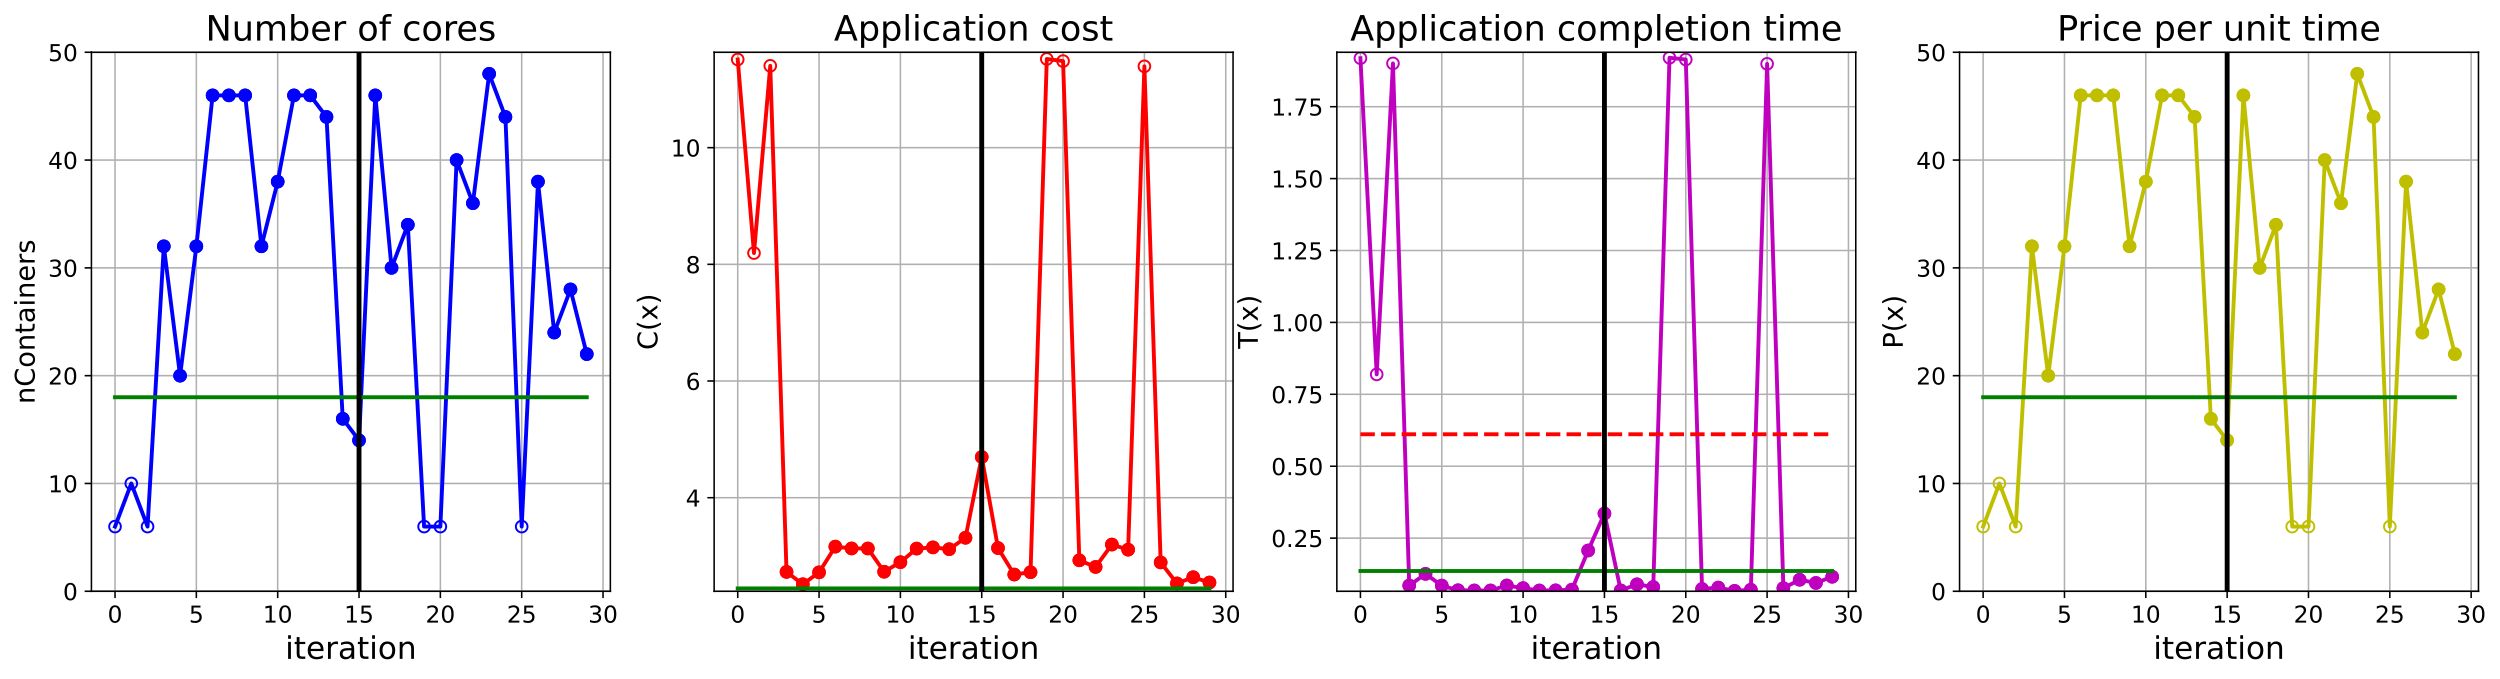 <?xml version="1.0" encoding="utf-8" standalone="no"?>
<!DOCTYPE svg PUBLIC "-//W3C//DTD SVG 1.1//EN"
  "http://www.w3.org/Graphics/SVG/1.1/DTD/svg11.dtd">
<!-- Created with matplotlib (https://matplotlib.org/) -->
<svg height="349.376pt" version="1.1" viewBox="0 0 1285.69 349.376" width="1285.69pt" xmlns="http://www.w3.org/2000/svg" xmlns:xlink="http://www.w3.org/1999/xlink">
 <defs>
  <style type="text/css">
*{stroke-linecap:butt;stroke-linejoin:round;}
  </style>
 </defs>
 <g id="figure_1">
  <g id="patch_1">
   <path d="M 0 349.376 
L 1285.69 349.376 
L 1285.69 0 
L 0 0 
z
" style="fill:#ffffff;"/>
  </g>
  <g id="axes_1">
   <g id="patch_2">
    <path d="M 47.019 304.077 
L 313.889 304.077 
L 313.889 26.877 
L 47.019 26.877 
z
" style="fill:#ffffff;"/>
   </g>
   <g id="matplotlib.axis_1">
    <g id="xtick_1">
     <g id="line2d_1">
      <path clip-path="url(#pc9be93eecf)" d="M 59.15 304.077 
L 59.15 26.877 
" style="fill:none;stroke:#b0b0b0;stroke-linecap:square;stroke-width:0.8;"/>
     </g>
     <g id="line2d_2">
      <defs>
       <path d="M 0 0 
L 0 3.5 
" id="m78e7dac491" style="stroke:#000000;stroke-width:0.8;"/>
      </defs>
      <g>
       <use style="stroke:#000000;stroke-width:0.8;" x="59.15" xlink:href="#m78e7dac491" y="304.077"/>
      </g>
     </g>
     <g id="text_1">
      <!-- 0 -->
      <defs>
       <path d="M 31.781 66.406 
Q 24.172 66.406 20.328 58.906 
Q 16.5 51.422 16.5 36.375 
Q 16.5 21.391 20.328 13.891 
Q 24.172 6.391 31.781 6.391 
Q 39.453 6.391 43.281 13.891 
Q 47.125 21.391 47.125 36.375 
Q 47.125 51.422 43.281 58.906 
Q 39.453 66.406 31.781 66.406 
z
M 31.781 74.219 
Q 44.047 74.219 50.516 64.516 
Q 56.984 54.828 56.984 36.375 
Q 56.984 17.969 50.516 8.266 
Q 44.047 -1.422 31.781 -1.422 
Q 19.531 -1.422 13.062 8.266 
Q 6.594 17.969 6.594 36.375 
Q 6.594 54.828 13.062 64.516 
Q 19.531 74.219 31.781 74.219 
z
" id="DejaVuSans-48"/>
      </defs>
      <g transform="translate(55.332 320.195)scale(0.12 -0.12)">
       <use xlink:href="#DejaVuSans-48"/>
      </g>
     </g>
    </g>
    <g id="xtick_2">
     <g id="line2d_3">
      <path clip-path="url(#pc9be93eecf)" d="M 100.979 304.077 
L 100.979 26.877 
" style="fill:none;stroke:#b0b0b0;stroke-linecap:square;stroke-width:0.8;"/>
     </g>
     <g id="line2d_4">
      <g>
       <use style="stroke:#000000;stroke-width:0.8;" x="100.979" xlink:href="#m78e7dac491" y="304.077"/>
      </g>
     </g>
     <g id="text_2">
      <!-- 5 -->
      <defs>
       <path d="M 10.797 72.906 
L 49.516 72.906 
L 49.516 64.594 
L 19.828 64.594 
L 19.828 46.734 
Q 21.969 47.469 24.109 47.828 
Q 26.266 48.188 28.422 48.188 
Q 40.625 48.188 47.75 41.5 
Q 54.891 34.812 54.891 23.391 
Q 54.891 11.625 47.562 5.094 
Q 40.234 -1.422 26.906 -1.422 
Q 22.312 -1.422 17.547 -0.641 
Q 12.797 0.141 7.719 1.703 
L 7.719 11.625 
Q 12.109 9.234 16.797 8.062 
Q 21.484 6.891 26.703 6.891 
Q 35.156 6.891 40.078 11.328 
Q 45.016 15.766 45.016 23.391 
Q 45.016 31 40.078 35.438 
Q 35.156 39.891 26.703 39.891 
Q 22.75 39.891 18.812 39.016 
Q 14.891 38.141 10.797 36.281 
z
" id="DejaVuSans-53"/>
      </defs>
      <g transform="translate(97.161 320.195)scale(0.12 -0.12)">
       <use xlink:href="#DejaVuSans-53"/>
      </g>
     </g>
    </g>
    <g id="xtick_3">
     <g id="line2d_5">
      <path clip-path="url(#pc9be93eecf)" d="M 142.808 304.077 
L 142.808 26.877 
" style="fill:none;stroke:#b0b0b0;stroke-linecap:square;stroke-width:0.8;"/>
     </g>
     <g id="line2d_6">
      <g>
       <use style="stroke:#000000;stroke-width:0.8;" x="142.808" xlink:href="#m78e7dac491" y="304.077"/>
      </g>
     </g>
     <g id="text_3">
      <!-- 10 -->
      <defs>
       <path d="M 12.406 8.297 
L 28.516 8.297 
L 28.516 63.922 
L 10.984 60.406 
L 10.984 69.391 
L 28.422 72.906 
L 38.281 72.906 
L 38.281 8.297 
L 54.391 8.297 
L 54.391 0 
L 12.406 0 
z
" id="DejaVuSans-49"/>
      </defs>
      <g transform="translate(135.173 320.195)scale(0.12 -0.12)">
       <use xlink:href="#DejaVuSans-49"/>
       <use x="63.623" xlink:href="#DejaVuSans-48"/>
      </g>
     </g>
    </g>
    <g id="xtick_4">
     <g id="line2d_7">
      <path clip-path="url(#pc9be93eecf)" d="M 184.637 304.077 
L 184.637 26.877 
" style="fill:none;stroke:#b0b0b0;stroke-linecap:square;stroke-width:0.8;"/>
     </g>
     <g id="line2d_8">
      <g>
       <use style="stroke:#000000;stroke-width:0.8;" x="184.637" xlink:href="#m78e7dac491" y="304.077"/>
      </g>
     </g>
     <g id="text_4">
      <!-- 15 -->
      <g transform="translate(177.002 320.195)scale(0.12 -0.12)">
       <use xlink:href="#DejaVuSans-49"/>
       <use x="63.623" xlink:href="#DejaVuSans-53"/>
      </g>
     </g>
    </g>
    <g id="xtick_5">
     <g id="line2d_9">
      <path clip-path="url(#pc9be93eecf)" d="M 226.466 304.077 
L 226.466 26.877 
" style="fill:none;stroke:#b0b0b0;stroke-linecap:square;stroke-width:0.8;"/>
     </g>
     <g id="line2d_10">
      <g>
       <use style="stroke:#000000;stroke-width:0.8;" x="226.466" xlink:href="#m78e7dac491" y="304.077"/>
      </g>
     </g>
     <g id="text_5">
      <!-- 20 -->
      <defs>
       <path d="M 19.188 8.297 
L 53.609 8.297 
L 53.609 0 
L 7.328 0 
L 7.328 8.297 
Q 12.938 14.109 22.625 23.891 
Q 32.328 33.688 34.812 36.531 
Q 39.547 41.844 41.422 45.531 
Q 43.312 49.219 43.312 52.781 
Q 43.312 58.594 39.234 62.25 
Q 35.156 65.922 28.609 65.922 
Q 23.969 65.922 18.812 64.312 
Q 13.672 62.703 7.812 59.422 
L 7.812 69.391 
Q 13.766 71.781 18.938 73 
Q 24.125 74.219 28.422 74.219 
Q 39.75 74.219 46.484 68.547 
Q 53.219 62.891 53.219 53.422 
Q 53.219 48.922 51.531 44.891 
Q 49.859 40.875 45.406 35.406 
Q 44.188 33.984 37.641 27.219 
Q 31.109 20.453 19.188 8.297 
z
" id="DejaVuSans-50"/>
      </defs>
      <g transform="translate(218.831 320.195)scale(0.12 -0.12)">
       <use xlink:href="#DejaVuSans-50"/>
       <use x="63.623" xlink:href="#DejaVuSans-48"/>
      </g>
     </g>
    </g>
    <g id="xtick_6">
     <g id="line2d_11">
      <path clip-path="url(#pc9be93eecf)" d="M 268.295 304.077 
L 268.295 26.877 
" style="fill:none;stroke:#b0b0b0;stroke-linecap:square;stroke-width:0.8;"/>
     </g>
     <g id="line2d_12">
      <g>
       <use style="stroke:#000000;stroke-width:0.8;" x="268.295" xlink:href="#m78e7dac491" y="304.077"/>
      </g>
     </g>
     <g id="text_6">
      <!-- 25 -->
      <g transform="translate(260.66 320.195)scale(0.12 -0.12)">
       <use xlink:href="#DejaVuSans-50"/>
       <use x="63.623" xlink:href="#DejaVuSans-53"/>
      </g>
     </g>
    </g>
    <g id="xtick_7">
     <g id="line2d_13">
      <path clip-path="url(#pc9be93eecf)" d="M 310.124 304.077 
L 310.124 26.877 
" style="fill:none;stroke:#b0b0b0;stroke-linecap:square;stroke-width:0.8;"/>
     </g>
     <g id="line2d_14">
      <g>
       <use style="stroke:#000000;stroke-width:0.8;" x="310.124" xlink:href="#m78e7dac491" y="304.077"/>
      </g>
     </g>
     <g id="text_7">
      <!-- 30 -->
      <defs>
       <path d="M 40.578 39.312 
Q 47.656 37.797 51.625 33 
Q 55.609 28.219 55.609 21.188 
Q 55.609 10.406 48.188 4.484 
Q 40.766 -1.422 27.094 -1.422 
Q 22.516 -1.422 17.656 -0.516 
Q 12.797 0.391 7.625 2.203 
L 7.625 11.719 
Q 11.719 9.328 16.594 8.109 
Q 21.484 6.891 26.812 6.891 
Q 36.078 6.891 40.938 10.547 
Q 45.797 14.203 45.797 21.188 
Q 45.797 27.641 41.281 31.266 
Q 36.766 34.906 28.719 34.906 
L 20.219 34.906 
L 20.219 43.016 
L 29.109 43.016 
Q 36.375 43.016 40.234 45.922 
Q 44.094 48.828 44.094 54.297 
Q 44.094 59.906 40.109 62.906 
Q 36.141 65.922 28.719 65.922 
Q 24.656 65.922 20.016 65.031 
Q 15.375 64.156 9.812 62.312 
L 9.812 71.094 
Q 15.438 72.656 20.344 73.438 
Q 25.25 74.219 29.594 74.219 
Q 40.828 74.219 47.359 69.109 
Q 53.906 64.016 53.906 55.328 
Q 53.906 49.266 50.438 45.094 
Q 46.969 40.922 40.578 39.312 
z
" id="DejaVuSans-51"/>
      </defs>
      <g transform="translate(302.489 320.195)scale(0.12 -0.12)">
       <use xlink:href="#DejaVuSans-51"/>
       <use x="63.623" xlink:href="#DejaVuSans-48"/>
      </g>
     </g>
    </g>
    <g id="text_8">
     <!-- iteration -->
     <defs>
      <path d="M 9.422 54.688 
L 18.406 54.688 
L 18.406 0 
L 9.422 0 
z
M 9.422 75.984 
L 18.406 75.984 
L 18.406 64.594 
L 9.422 64.594 
z
" id="DejaVuSans-105"/>
      <path d="M 18.312 70.219 
L 18.312 54.688 
L 36.812 54.688 
L 36.812 47.703 
L 18.312 47.703 
L 18.312 18.016 
Q 18.312 11.328 20.141 9.422 
Q 21.969 7.516 27.594 7.516 
L 36.812 7.516 
L 36.812 0 
L 27.594 0 
Q 17.188 0 13.234 3.875 
Q 9.281 7.766 9.281 18.016 
L 9.281 47.703 
L 2.688 47.703 
L 2.688 54.688 
L 9.281 54.688 
L 9.281 70.219 
z
" id="DejaVuSans-116"/>
      <path d="M 56.203 29.594 
L 56.203 25.203 
L 14.891 25.203 
Q 15.484 15.922 20.484 11.062 
Q 25.484 6.203 34.422 6.203 
Q 39.594 6.203 44.453 7.469 
Q 49.312 8.734 54.109 11.281 
L 54.109 2.781 
Q 49.266 0.734 44.188 -0.344 
Q 39.109 -1.422 33.891 -1.422 
Q 20.797 -1.422 13.156 6.188 
Q 5.516 13.812 5.516 26.812 
Q 5.516 40.234 12.766 48.109 
Q 20.016 56 32.328 56 
Q 43.359 56 49.781 48.891 
Q 56.203 41.797 56.203 29.594 
z
M 47.219 32.234 
Q 47.125 39.594 43.094 43.984 
Q 39.062 48.391 32.422 48.391 
Q 24.906 48.391 20.391 44.141 
Q 15.875 39.891 15.188 32.172 
z
" id="DejaVuSans-101"/>
      <path d="M 41.109 46.297 
Q 39.594 47.172 37.812 47.578 
Q 36.031 48 33.891 48 
Q 26.266 48 22.188 43.047 
Q 18.109 38.094 18.109 28.812 
L 18.109 0 
L 9.078 0 
L 9.078 54.688 
L 18.109 54.688 
L 18.109 46.188 
Q 20.953 51.172 25.484 53.578 
Q 30.031 56 36.531 56 
Q 37.453 56 38.578 55.875 
Q 39.703 55.766 41.062 55.516 
z
" id="DejaVuSans-114"/>
      <path d="M 34.281 27.484 
Q 23.391 27.484 19.188 25 
Q 14.984 22.516 14.984 16.5 
Q 14.984 11.719 18.141 8.906 
Q 21.297 6.109 26.703 6.109 
Q 34.188 6.109 38.703 11.406 
Q 43.219 16.703 43.219 25.484 
L 43.219 27.484 
z
M 52.203 31.203 
L 52.203 0 
L 43.219 0 
L 43.219 8.297 
Q 40.141 3.328 35.547 0.953 
Q 30.953 -1.422 24.312 -1.422 
Q 15.922 -1.422 10.953 3.297 
Q 6 8.016 6 15.922 
Q 6 25.141 12.172 29.828 
Q 18.359 34.516 30.609 34.516 
L 43.219 34.516 
L 43.219 35.406 
Q 43.219 41.609 39.141 45 
Q 35.062 48.391 27.688 48.391 
Q 23 48.391 18.547 47.266 
Q 14.109 46.141 10.016 43.891 
L 10.016 52.203 
Q 14.938 54.109 19.578 55.047 
Q 24.219 56 28.609 56 
Q 40.484 56 46.344 49.844 
Q 52.203 43.703 52.203 31.203 
z
" id="DejaVuSans-97"/>
      <path d="M 30.609 48.391 
Q 23.391 48.391 19.188 42.75 
Q 14.984 37.109 14.984 27.297 
Q 14.984 17.484 19.156 11.844 
Q 23.344 6.203 30.609 6.203 
Q 37.797 6.203 41.984 11.859 
Q 46.188 17.531 46.188 27.297 
Q 46.188 37.016 41.984 42.703 
Q 37.797 48.391 30.609 48.391 
z
M 30.609 56 
Q 42.328 56 49.016 48.375 
Q 55.719 40.766 55.719 27.297 
Q 55.719 13.875 49.016 6.219 
Q 42.328 -1.422 30.609 -1.422 
Q 18.844 -1.422 12.172 6.219 
Q 5.516 13.875 5.516 27.297 
Q 5.516 40.766 12.172 48.375 
Q 18.844 56 30.609 56 
z
" id="DejaVuSans-111"/>
      <path d="M 54.891 33.016 
L 54.891 0 
L 45.906 0 
L 45.906 32.719 
Q 45.906 40.484 42.875 44.328 
Q 39.844 48.188 33.797 48.188 
Q 26.516 48.188 22.312 43.547 
Q 18.109 38.922 18.109 30.906 
L 18.109 0 
L 9.078 0 
L 9.078 54.688 
L 18.109 54.688 
L 18.109 46.188 
Q 21.344 51.125 25.703 53.562 
Q 30.078 56 35.797 56 
Q 45.219 56 50.047 50.172 
Q 54.891 44.344 54.891 33.016 
z
" id="DejaVuSans-110"/>
     </defs>
     <g transform="translate(146.658 338.848)scale(0.16 -0.16)">
      <use xlink:href="#DejaVuSans-105"/>
      <use x="27.783" xlink:href="#DejaVuSans-116"/>
      <use x="66.992" xlink:href="#DejaVuSans-101"/>
      <use x="128.516" xlink:href="#DejaVuSans-114"/>
      <use x="169.629" xlink:href="#DejaVuSans-97"/>
      <use x="230.908" xlink:href="#DejaVuSans-116"/>
      <use x="270.117" xlink:href="#DejaVuSans-105"/>
      <use x="297.9" xlink:href="#DejaVuSans-111"/>
      <use x="359.082" xlink:href="#DejaVuSans-110"/>
     </g>
    </g>
   </g>
   <g id="matplotlib.axis_2">
    <g id="ytick_1">
     <g id="line2d_15">
      <path clip-path="url(#pc9be93eecf)" d="M 47.019 304.077 
L 313.889 304.077 
" style="fill:none;stroke:#b0b0b0;stroke-linecap:square;stroke-width:0.8;"/>
     </g>
     <g id="line2d_16">
      <defs>
       <path d="M 0 0 
L -3.5 0 
" id="mc3263de62c" style="stroke:#000000;stroke-width:0.8;"/>
      </defs>
      <g>
       <use style="stroke:#000000;stroke-width:0.8;" x="47.019" xlink:href="#mc3263de62c" y="304.077"/>
      </g>
     </g>
     <g id="text_9">
      <!-- 0 -->
      <g transform="translate(32.384 308.636)scale(0.12 -0.12)">
       <use xlink:href="#DejaVuSans-48"/>
      </g>
     </g>
    </g>
    <g id="ytick_2">
     <g id="line2d_17">
      <path clip-path="url(#pc9be93eecf)" d="M 47.019 248.637 
L 313.889 248.637 
" style="fill:none;stroke:#b0b0b0;stroke-linecap:square;stroke-width:0.8;"/>
     </g>
     <g id="line2d_18">
      <g>
       <use style="stroke:#000000;stroke-width:0.8;" x="47.019" xlink:href="#mc3263de62c" y="248.637"/>
      </g>
     </g>
     <g id="text_10">
      <!-- 10 -->
      <g transform="translate(24.749 253.196)scale(0.12 -0.12)">
       <use xlink:href="#DejaVuSans-49"/>
       <use x="63.623" xlink:href="#DejaVuSans-48"/>
      </g>
     </g>
    </g>
    <g id="ytick_3">
     <g id="line2d_19">
      <path clip-path="url(#pc9be93eecf)" d="M 47.019 193.197 
L 313.889 193.197 
" style="fill:none;stroke:#b0b0b0;stroke-linecap:square;stroke-width:0.8;"/>
     </g>
     <g id="line2d_20">
      <g>
       <use style="stroke:#000000;stroke-width:0.8;" x="47.019" xlink:href="#mc3263de62c" y="193.197"/>
      </g>
     </g>
     <g id="text_11">
      <!-- 20 -->
      <g transform="translate(24.749 197.756)scale(0.12 -0.12)">
       <use xlink:href="#DejaVuSans-50"/>
       <use x="63.623" xlink:href="#DejaVuSans-48"/>
      </g>
     </g>
    </g>
    <g id="ytick_4">
     <g id="line2d_21">
      <path clip-path="url(#pc9be93eecf)" d="M 47.019 137.757 
L 313.889 137.757 
" style="fill:none;stroke:#b0b0b0;stroke-linecap:square;stroke-width:0.8;"/>
     </g>
     <g id="line2d_22">
      <g>
       <use style="stroke:#000000;stroke-width:0.8;" x="47.019" xlink:href="#mc3263de62c" y="137.757"/>
      </g>
     </g>
     <g id="text_12">
      <!-- 30 -->
      <g transform="translate(24.749 142.316)scale(0.12 -0.12)">
       <use xlink:href="#DejaVuSans-51"/>
       <use x="63.623" xlink:href="#DejaVuSans-48"/>
      </g>
     </g>
    </g>
    <g id="ytick_5">
     <g id="line2d_23">
      <path clip-path="url(#pc9be93eecf)" d="M 47.019 82.317 
L 313.889 82.317 
" style="fill:none;stroke:#b0b0b0;stroke-linecap:square;stroke-width:0.8;"/>
     </g>
     <g id="line2d_24">
      <g>
       <use style="stroke:#000000;stroke-width:0.8;" x="47.019" xlink:href="#mc3263de62c" y="82.317"/>
      </g>
     </g>
     <g id="text_13">
      <!-- 40 -->
      <defs>
       <path d="M 37.797 64.312 
L 12.891 25.391 
L 37.797 25.391 
z
M 35.203 72.906 
L 47.609 72.906 
L 47.609 25.391 
L 58.016 25.391 
L 58.016 17.188 
L 47.609 17.188 
L 47.609 0 
L 37.797 0 
L 37.797 17.188 
L 4.891 17.188 
L 4.891 26.703 
z
" id="DejaVuSans-52"/>
      </defs>
      <g transform="translate(24.749 86.876)scale(0.12 -0.12)">
       <use xlink:href="#DejaVuSans-52"/>
       <use x="63.623" xlink:href="#DejaVuSans-48"/>
      </g>
     </g>
    </g>
    <g id="ytick_6">
     <g id="line2d_25">
      <path clip-path="url(#pc9be93eecf)" d="M 47.019 26.877 
L 313.889 26.877 
" style="fill:none;stroke:#b0b0b0;stroke-linecap:square;stroke-width:0.8;"/>
     </g>
     <g id="line2d_26">
      <g>
       <use style="stroke:#000000;stroke-width:0.8;" x="47.019" xlink:href="#mc3263de62c" y="26.877"/>
      </g>
     </g>
     <g id="text_14">
      <!-- 50 -->
      <g transform="translate(24.749 31.436)scale(0.12 -0.12)">
       <use xlink:href="#DejaVuSans-53"/>
       <use x="63.623" xlink:href="#DejaVuSans-48"/>
      </g>
     </g>
    </g>
    <g id="text_15">
     <!-- nContainers -->
     <defs>
      <path d="M 64.406 67.281 
L 64.406 56.891 
Q 59.422 61.531 53.781 63.812 
Q 48.141 66.109 41.797 66.109 
Q 29.297 66.109 22.656 58.469 
Q 16.016 50.828 16.016 36.375 
Q 16.016 21.969 22.656 14.328 
Q 29.297 6.688 41.797 6.688 
Q 48.141 6.688 53.781 8.984 
Q 59.422 11.281 64.406 15.922 
L 64.406 5.609 
Q 59.234 2.094 53.438 0.328 
Q 47.656 -1.422 41.219 -1.422 
Q 24.656 -1.422 15.125 8.703 
Q 5.609 18.844 5.609 36.375 
Q 5.609 53.953 15.125 64.078 
Q 24.656 74.219 41.219 74.219 
Q 47.75 74.219 53.531 72.484 
Q 59.328 70.75 64.406 67.281 
z
" id="DejaVuSans-67"/>
      <path d="M 44.281 53.078 
L 44.281 44.578 
Q 40.484 46.531 36.375 47.5 
Q 32.281 48.484 27.875 48.484 
Q 21.188 48.484 17.844 46.438 
Q 14.5 44.391 14.5 40.281 
Q 14.5 37.156 16.891 35.375 
Q 19.281 33.594 26.516 31.984 
L 29.594 31.297 
Q 39.156 29.25 43.188 25.516 
Q 47.219 21.781 47.219 15.094 
Q 47.219 7.469 41.188 3.016 
Q 35.156 -1.422 24.609 -1.422 
Q 20.219 -1.422 15.453 -0.562 
Q 10.688 0.297 5.422 2 
L 5.422 11.281 
Q 10.406 8.688 15.234 7.391 
Q 20.062 6.109 24.812 6.109 
Q 31.156 6.109 34.562 8.281 
Q 37.984 10.453 37.984 14.406 
Q 37.984 18.062 35.516 20.016 
Q 33.062 21.969 24.703 23.781 
L 21.578 24.516 
Q 13.234 26.266 9.516 29.906 
Q 5.812 33.547 5.812 39.891 
Q 5.812 47.609 11.281 51.797 
Q 16.75 56 26.812 56 
Q 31.781 56 36.172 55.266 
Q 40.578 54.547 44.281 53.078 
z
" id="DejaVuSans-115"/>
     </defs>
     <g transform="translate(17.838 207.767)rotate(-90)scale(0.14 -0.14)">
      <use xlink:href="#DejaVuSans-110"/>
      <use x="63.379" xlink:href="#DejaVuSans-67"/>
      <use x="133.203" xlink:href="#DejaVuSans-111"/>
      <use x="194.385" xlink:href="#DejaVuSans-110"/>
      <use x="257.764" xlink:href="#DejaVuSans-116"/>
      <use x="296.973" xlink:href="#DejaVuSans-97"/>
      <use x="358.252" xlink:href="#DejaVuSans-105"/>
      <use x="386.035" xlink:href="#DejaVuSans-110"/>
      <use x="449.414" xlink:href="#DejaVuSans-101"/>
      <use x="510.938" xlink:href="#DejaVuSans-114"/>
      <use x="552.051" xlink:href="#DejaVuSans-115"/>
     </g>
    </g>
   </g>
   <g id="line2d_27">
    <path clip-path="url(#pc9be93eecf)" d="M 59.15 270.813 
L 67.516 248.637 
L 75.881 270.813 
L 84.247 126.669 
L 92.613 193.197 
L 100.979 126.669 
L 109.345 49.053 
L 117.711 49.053 
L 126.076 49.053 
L 134.442 126.669 
L 142.808 93.405 
L 151.174 49.053 
L 159.54 49.053 
L 167.905 60.141 
L 176.271 215.373 
L 184.637 226.461 
L 193.003 49.053 
L 201.369 137.757 
L 209.735 115.581 
L 218.1 270.813 
L 226.466 270.813 
L 234.832 82.317 
L 243.198 104.493 
L 251.564 37.965 
L 259.929 60.141 
L 268.295 270.813 
L 276.661 93.405 
L 285.027 171.021 
L 293.393 148.845 
L 301.759 182.109 
" style="fill:none;stroke:#0000ff;stroke-linecap:square;stroke-width:2;"/>
    <defs>
     <path d="M 0 3 
C 0.796 3 1.559 2.684 2.121 2.121 
C 2.684 1.559 3 0.796 3 0 
C 3 -0.796 2.684 -1.559 2.121 -2.121 
C 1.559 -2.684 0.796 -3 0 -3 
C -0.796 -3 -1.559 -2.684 -2.121 -2.121 
C -2.684 -1.559 -3 -0.796 -3 0 
C -3 0.796 -2.684 1.559 -2.121 2.121 
C -1.559 2.684 -0.796 3 0 3 
z
" id="m4912022653" style="stroke:#0000ff;"/>
    </defs>
    <g clip-path="url(#pc9be93eecf)">
     <use style="fill-opacity:0;stroke:#0000ff;" x="59.15" xlink:href="#m4912022653" y="270.813"/>
     <use style="fill-opacity:0;stroke:#0000ff;" x="67.516" xlink:href="#m4912022653" y="248.637"/>
     <use style="fill-opacity:0;stroke:#0000ff;" x="75.881" xlink:href="#m4912022653" y="270.813"/>
     <use style="fill-opacity:0;stroke:#0000ff;" x="84.247" xlink:href="#m4912022653" y="126.669"/>
     <use style="fill-opacity:0;stroke:#0000ff;" x="92.613" xlink:href="#m4912022653" y="193.197"/>
     <use style="fill-opacity:0;stroke:#0000ff;" x="100.979" xlink:href="#m4912022653" y="126.669"/>
     <use style="fill-opacity:0;stroke:#0000ff;" x="109.345" xlink:href="#m4912022653" y="49.053"/>
     <use style="fill-opacity:0;stroke:#0000ff;" x="117.711" xlink:href="#m4912022653" y="49.053"/>
     <use style="fill-opacity:0;stroke:#0000ff;" x="126.076" xlink:href="#m4912022653" y="49.053"/>
     <use style="fill-opacity:0;stroke:#0000ff;" x="134.442" xlink:href="#m4912022653" y="126.669"/>
     <use style="fill-opacity:0;stroke:#0000ff;" x="142.808" xlink:href="#m4912022653" y="93.405"/>
     <use style="fill-opacity:0;stroke:#0000ff;" x="151.174" xlink:href="#m4912022653" y="49.053"/>
     <use style="fill-opacity:0;stroke:#0000ff;" x="159.54" xlink:href="#m4912022653" y="49.053"/>
     <use style="fill-opacity:0;stroke:#0000ff;" x="167.905" xlink:href="#m4912022653" y="60.141"/>
     <use style="fill-opacity:0;stroke:#0000ff;" x="176.271" xlink:href="#m4912022653" y="215.373"/>
     <use style="fill-opacity:0;stroke:#0000ff;" x="184.637" xlink:href="#m4912022653" y="226.461"/>
     <use style="fill-opacity:0;stroke:#0000ff;" x="193.003" xlink:href="#m4912022653" y="49.053"/>
     <use style="fill-opacity:0;stroke:#0000ff;" x="201.369" xlink:href="#m4912022653" y="137.757"/>
     <use style="fill-opacity:0;stroke:#0000ff;" x="209.735" xlink:href="#m4912022653" y="115.581"/>
     <use style="fill-opacity:0;stroke:#0000ff;" x="218.1" xlink:href="#m4912022653" y="270.813"/>
     <use style="fill-opacity:0;stroke:#0000ff;" x="226.466" xlink:href="#m4912022653" y="270.813"/>
     <use style="fill-opacity:0;stroke:#0000ff;" x="234.832" xlink:href="#m4912022653" y="82.317"/>
     <use style="fill-opacity:0;stroke:#0000ff;" x="243.198" xlink:href="#m4912022653" y="104.493"/>
     <use style="fill-opacity:0;stroke:#0000ff;" x="251.564" xlink:href="#m4912022653" y="37.965"/>
     <use style="fill-opacity:0;stroke:#0000ff;" x="259.929" xlink:href="#m4912022653" y="60.141"/>
     <use style="fill-opacity:0;stroke:#0000ff;" x="268.295" xlink:href="#m4912022653" y="270.813"/>
     <use style="fill-opacity:0;stroke:#0000ff;" x="276.661" xlink:href="#m4912022653" y="93.405"/>
     <use style="fill-opacity:0;stroke:#0000ff;" x="285.027" xlink:href="#m4912022653" y="171.021"/>
     <use style="fill-opacity:0;stroke:#0000ff;" x="293.393" xlink:href="#m4912022653" y="148.845"/>
     <use style="fill-opacity:0;stroke:#0000ff;" x="301.759" xlink:href="#m4912022653" y="182.109"/>
    </g>
   </g>
   <g id="line2d_28">
    <defs>
     <path d="M 0 3 
C 0.796 3 1.559 2.684 2.121 2.121 
C 2.684 1.559 3 0.796 3 0 
C 3 -0.796 2.684 -1.559 2.121 -2.121 
C 1.559 -2.684 0.796 -3 0 -3 
C -0.796 -3 -1.559 -2.684 -2.121 -2.121 
C -2.684 -1.559 -3 -0.796 -3 0 
C -3 0.796 -2.684 1.559 -2.121 2.121 
C -1.559 2.684 -0.796 3 0 3 
z
" id="m05c9a1d668" style="stroke:#0000ff;"/>
    </defs>
    <g clip-path="url(#pc9be93eecf)">
     <use style="fill:#0000ff;stroke:#0000ff;" x="84.247" xlink:href="#m05c9a1d668" y="126.669"/>
    </g>
   </g>
   <g id="line2d_29">
    <g clip-path="url(#pc9be93eecf)">
     <use style="fill:#0000ff;stroke:#0000ff;" x="92.613" xlink:href="#m05c9a1d668" y="193.197"/>
    </g>
   </g>
   <g id="line2d_30">
    <g clip-path="url(#pc9be93eecf)">
     <use style="fill:#0000ff;stroke:#0000ff;" x="100.979" xlink:href="#m05c9a1d668" y="126.669"/>
    </g>
   </g>
   <g id="line2d_31">
    <g clip-path="url(#pc9be93eecf)">
     <use style="fill:#0000ff;stroke:#0000ff;" x="109.345" xlink:href="#m05c9a1d668" y="49.053"/>
    </g>
   </g>
   <g id="line2d_32">
    <g clip-path="url(#pc9be93eecf)">
     <use style="fill:#0000ff;stroke:#0000ff;" x="117.711" xlink:href="#m05c9a1d668" y="49.053"/>
    </g>
   </g>
   <g id="line2d_33">
    <g clip-path="url(#pc9be93eecf)">
     <use style="fill:#0000ff;stroke:#0000ff;" x="126.076" xlink:href="#m05c9a1d668" y="49.053"/>
    </g>
   </g>
   <g id="line2d_34">
    <g clip-path="url(#pc9be93eecf)">
     <use style="fill:#0000ff;stroke:#0000ff;" x="134.442" xlink:href="#m05c9a1d668" y="126.669"/>
    </g>
   </g>
   <g id="line2d_35">
    <g clip-path="url(#pc9be93eecf)">
     <use style="fill:#0000ff;stroke:#0000ff;" x="142.808" xlink:href="#m05c9a1d668" y="93.405"/>
    </g>
   </g>
   <g id="line2d_36">
    <g clip-path="url(#pc9be93eecf)">
     <use style="fill:#0000ff;stroke:#0000ff;" x="151.174" xlink:href="#m05c9a1d668" y="49.053"/>
    </g>
   </g>
   <g id="line2d_37">
    <g clip-path="url(#pc9be93eecf)">
     <use style="fill:#0000ff;stroke:#0000ff;" x="159.54" xlink:href="#m05c9a1d668" y="49.053"/>
    </g>
   </g>
   <g id="line2d_38">
    <g clip-path="url(#pc9be93eecf)">
     <use style="fill:#0000ff;stroke:#0000ff;" x="167.905" xlink:href="#m05c9a1d668" y="60.141"/>
    </g>
   </g>
   <g id="line2d_39">
    <g clip-path="url(#pc9be93eecf)">
     <use style="fill:#0000ff;stroke:#0000ff;" x="176.271" xlink:href="#m05c9a1d668" y="215.373"/>
    </g>
   </g>
   <g id="line2d_40">
    <g clip-path="url(#pc9be93eecf)">
     <use style="fill:#0000ff;stroke:#0000ff;" x="184.637" xlink:href="#m05c9a1d668" y="226.461"/>
    </g>
   </g>
   <g id="line2d_41">
    <g clip-path="url(#pc9be93eecf)">
     <use style="fill:#0000ff;stroke:#0000ff;" x="193.003" xlink:href="#m05c9a1d668" y="49.053"/>
    </g>
   </g>
   <g id="line2d_42">
    <g clip-path="url(#pc9be93eecf)">
     <use style="fill:#0000ff;stroke:#0000ff;" x="201.369" xlink:href="#m05c9a1d668" y="137.757"/>
    </g>
   </g>
   <g id="line2d_43">
    <g clip-path="url(#pc9be93eecf)">
     <use style="fill:#0000ff;stroke:#0000ff;" x="209.735" xlink:href="#m05c9a1d668" y="115.581"/>
    </g>
   </g>
   <g id="line2d_44">
    <g clip-path="url(#pc9be93eecf)">
     <use style="fill:#0000ff;stroke:#0000ff;" x="234.832" xlink:href="#m05c9a1d668" y="82.317"/>
    </g>
   </g>
   <g id="line2d_45">
    <g clip-path="url(#pc9be93eecf)">
     <use style="fill:#0000ff;stroke:#0000ff;" x="243.198" xlink:href="#m05c9a1d668" y="104.493"/>
    </g>
   </g>
   <g id="line2d_46">
    <g clip-path="url(#pc9be93eecf)">
     <use style="fill:#0000ff;stroke:#0000ff;" x="251.564" xlink:href="#m05c9a1d668" y="37.965"/>
    </g>
   </g>
   <g id="line2d_47">
    <g clip-path="url(#pc9be93eecf)">
     <use style="fill:#0000ff;stroke:#0000ff;" x="259.929" xlink:href="#m05c9a1d668" y="60.141"/>
    </g>
   </g>
   <g id="line2d_48">
    <g clip-path="url(#pc9be93eecf)">
     <use style="fill:#0000ff;stroke:#0000ff;" x="276.661" xlink:href="#m05c9a1d668" y="93.405"/>
    </g>
   </g>
   <g id="line2d_49">
    <g clip-path="url(#pc9be93eecf)">
     <use style="fill:#0000ff;stroke:#0000ff;" x="285.027" xlink:href="#m05c9a1d668" y="171.021"/>
    </g>
   </g>
   <g id="line2d_50">
    <g clip-path="url(#pc9be93eecf)">
     <use style="fill:#0000ff;stroke:#0000ff;" x="293.393" xlink:href="#m05c9a1d668" y="148.845"/>
    </g>
   </g>
   <g id="line2d_51">
    <g clip-path="url(#pc9be93eecf)">
     <use style="fill:#0000ff;stroke:#0000ff;" x="301.759" xlink:href="#m05c9a1d668" y="182.109"/>
    </g>
   </g>
   <g id="line2d_52">
    <path clip-path="url(#pc9be93eecf)" d="M 59.15 204.285 
L 67.516 204.285 
L 75.881 204.285 
L 84.247 204.285 
L 92.613 204.285 
L 100.979 204.285 
L 109.345 204.285 
L 117.711 204.285 
L 126.076 204.285 
L 134.442 204.285 
L 142.808 204.285 
L 151.174 204.285 
L 159.54 204.285 
L 167.905 204.285 
L 176.271 204.285 
L 184.637 204.285 
L 193.003 204.285 
L 201.369 204.285 
L 209.735 204.285 
L 218.1 204.285 
L 226.466 204.285 
L 234.832 204.285 
L 243.198 204.285 
L 251.564 204.285 
L 259.929 204.285 
L 268.295 204.285 
L 276.661 204.285 
L 285.027 204.285 
L 293.393 204.285 
L 301.759 204.285 
" style="fill:none;stroke:#008000;stroke-linecap:square;stroke-width:2;"/>
   </g>
   <g id="line2d_53">
    <path clip-path="url(#pc9be93eecf)" d="M 184.637 304.077 
L 184.637 26.877 
" style="fill:none;stroke:#000000;stroke-linecap:square;stroke-width:2.5;"/>
   </g>
   <g id="patch_3">
    <path d="M 47.019 304.077 
L 47.019 26.877 
" style="fill:none;stroke:#000000;stroke-linecap:square;stroke-linejoin:miter;stroke-width:0.8;"/>
   </g>
   <g id="patch_4">
    <path d="M 313.889 304.077 
L 313.889 26.877 
" style="fill:none;stroke:#000000;stroke-linecap:square;stroke-linejoin:miter;stroke-width:0.8;"/>
   </g>
   <g id="patch_5">
    <path d="M 47.019 304.077 
L 313.889 304.077 
" style="fill:none;stroke:#000000;stroke-linecap:square;stroke-linejoin:miter;stroke-width:0.8;"/>
   </g>
   <g id="patch_6">
    <path d="M 47.019 26.877 
L 313.889 26.877 
" style="fill:none;stroke:#000000;stroke-linecap:square;stroke-linejoin:miter;stroke-width:0.8;"/>
   </g>
   <g id="text_16">
    <!-- Number of cores -->
    <defs>
     <path d="M 9.812 72.906 
L 23.094 72.906 
L 55.422 11.922 
L 55.422 72.906 
L 64.984 72.906 
L 64.984 0 
L 51.703 0 
L 19.391 60.984 
L 19.391 0 
L 9.812 0 
z
" id="DejaVuSans-78"/>
     <path d="M 8.5 21.578 
L 8.5 54.688 
L 17.484 54.688 
L 17.484 21.922 
Q 17.484 14.156 20.5 10.266 
Q 23.531 6.391 29.594 6.391 
Q 36.859 6.391 41.078 11.031 
Q 45.312 15.672 45.312 23.688 
L 45.312 54.688 
L 54.297 54.688 
L 54.297 0 
L 45.312 0 
L 45.312 8.406 
Q 42.047 3.422 37.719 1 
Q 33.406 -1.422 27.688 -1.422 
Q 18.266 -1.422 13.375 4.438 
Q 8.5 10.297 8.5 21.578 
z
M 31.109 56 
z
" id="DejaVuSans-117"/>
     <path d="M 52 44.188 
Q 55.375 50.25 60.062 53.125 
Q 64.75 56 71.094 56 
Q 79.641 56 84.281 50.016 
Q 88.922 44.047 88.922 33.016 
L 88.922 0 
L 79.891 0 
L 79.891 32.719 
Q 79.891 40.578 77.094 44.375 
Q 74.312 48.188 68.609 48.188 
Q 61.625 48.188 57.562 43.547 
Q 53.516 38.922 53.516 30.906 
L 53.516 0 
L 44.484 0 
L 44.484 32.719 
Q 44.484 40.625 41.703 44.406 
Q 38.922 48.188 33.109 48.188 
Q 26.219 48.188 22.156 43.531 
Q 18.109 38.875 18.109 30.906 
L 18.109 0 
L 9.078 0 
L 9.078 54.688 
L 18.109 54.688 
L 18.109 46.188 
Q 21.188 51.219 25.484 53.609 
Q 29.781 56 35.688 56 
Q 41.656 56 45.828 52.969 
Q 50 49.953 52 44.188 
z
" id="DejaVuSans-109"/>
     <path d="M 48.688 27.297 
Q 48.688 37.203 44.609 42.844 
Q 40.531 48.484 33.406 48.484 
Q 26.266 48.484 22.188 42.844 
Q 18.109 37.203 18.109 27.297 
Q 18.109 17.391 22.188 11.75 
Q 26.266 6.109 33.406 6.109 
Q 40.531 6.109 44.609 11.75 
Q 48.688 17.391 48.688 27.297 
z
M 18.109 46.391 
Q 20.953 51.266 25.266 53.625 
Q 29.594 56 35.594 56 
Q 45.562 56 51.781 48.094 
Q 58.016 40.188 58.016 27.297 
Q 58.016 14.406 51.781 6.484 
Q 45.562 -1.422 35.594 -1.422 
Q 29.594 -1.422 25.266 0.953 
Q 20.953 3.328 18.109 8.203 
L 18.109 0 
L 9.078 0 
L 9.078 75.984 
L 18.109 75.984 
z
" id="DejaVuSans-98"/>
     <path id="DejaVuSans-32"/>
     <path d="M 37.109 75.984 
L 37.109 68.5 
L 28.516 68.5 
Q 23.688 68.5 21.797 66.547 
Q 19.922 64.594 19.922 59.516 
L 19.922 54.688 
L 34.719 54.688 
L 34.719 47.703 
L 19.922 47.703 
L 19.922 0 
L 10.891 0 
L 10.891 47.703 
L 2.297 47.703 
L 2.297 54.688 
L 10.891 54.688 
L 10.891 58.5 
Q 10.891 67.625 15.141 71.797 
Q 19.391 75.984 28.609 75.984 
z
" id="DejaVuSans-102"/>
     <path d="M 48.781 52.594 
L 48.781 44.188 
Q 44.969 46.297 41.141 47.344 
Q 37.312 48.391 33.406 48.391 
Q 24.656 48.391 19.812 42.844 
Q 14.984 37.312 14.984 27.297 
Q 14.984 17.281 19.812 11.734 
Q 24.656 6.203 33.406 6.203 
Q 37.312 6.203 41.141 7.25 
Q 44.969 8.297 48.781 10.406 
L 48.781 2.094 
Q 45.016 0.344 40.984 -0.531 
Q 36.969 -1.422 32.422 -1.422 
Q 20.062 -1.422 12.781 6.344 
Q 5.516 14.109 5.516 27.297 
Q 5.516 40.672 12.859 48.328 
Q 20.219 56 33.016 56 
Q 37.156 56 41.109 55.141 
Q 45.062 54.297 48.781 52.594 
z
" id="DejaVuSans-99"/>
    </defs>
    <g transform="translate(105.725 20.877)scale(0.18 -0.18)">
     <use xlink:href="#DejaVuSans-78"/>
     <use x="74.805" xlink:href="#DejaVuSans-117"/>
     <use x="138.184" xlink:href="#DejaVuSans-109"/>
     <use x="235.596" xlink:href="#DejaVuSans-98"/>
     <use x="299.072" xlink:href="#DejaVuSans-101"/>
     <use x="360.596" xlink:href="#DejaVuSans-114"/>
     <use x="401.709" xlink:href="#DejaVuSans-32"/>
     <use x="433.496" xlink:href="#DejaVuSans-111"/>
     <use x="494.678" xlink:href="#DejaVuSans-102"/>
     <use x="529.883" xlink:href="#DejaVuSans-32"/>
     <use x="561.67" xlink:href="#DejaVuSans-99"/>
     <use x="616.65" xlink:href="#DejaVuSans-111"/>
     <use x="677.832" xlink:href="#DejaVuSans-114"/>
     <use x="716.695" xlink:href="#DejaVuSans-101"/>
     <use x="778.219" xlink:href="#DejaVuSans-115"/>
    </g>
   </g>
  </g>
  <g id="axes_2">
   <g id="patch_7">
    <path d="M 367.263 304.077 
L 634.132 304.077 
L 634.132 26.877 
L 367.263 26.877 
z
" style="fill:#ffffff;"/>
   </g>
   <g id="matplotlib.axis_3">
    <g id="xtick_8">
     <g id="line2d_54">
      <path clip-path="url(#p235a47b942)" d="M 379.393 304.077 
L 379.393 26.877 
" style="fill:none;stroke:#b0b0b0;stroke-linecap:square;stroke-width:0.8;"/>
     </g>
     <g id="line2d_55">
      <g>
       <use style="stroke:#000000;stroke-width:0.8;" x="379.393" xlink:href="#m78e7dac491" y="304.077"/>
      </g>
     </g>
     <g id="text_17">
      <!-- 0 -->
      <g transform="translate(375.576 320.195)scale(0.12 -0.12)">
       <use xlink:href="#DejaVuSans-48"/>
      </g>
     </g>
    </g>
    <g id="xtick_9">
     <g id="line2d_56">
      <path clip-path="url(#p235a47b942)" d="M 421.222 304.077 
L 421.222 26.877 
" style="fill:none;stroke:#b0b0b0;stroke-linecap:square;stroke-width:0.8;"/>
     </g>
     <g id="line2d_57">
      <g>
       <use style="stroke:#000000;stroke-width:0.8;" x="421.222" xlink:href="#m78e7dac491" y="304.077"/>
      </g>
     </g>
     <g id="text_18">
      <!-- 5 -->
      <g transform="translate(417.405 320.195)scale(0.12 -0.12)">
       <use xlink:href="#DejaVuSans-53"/>
      </g>
     </g>
    </g>
    <g id="xtick_10">
     <g id="line2d_58">
      <path clip-path="url(#p235a47b942)" d="M 463.051 304.077 
L 463.051 26.877 
" style="fill:none;stroke:#b0b0b0;stroke-linecap:square;stroke-width:0.8;"/>
     </g>
     <g id="line2d_59">
      <g>
       <use style="stroke:#000000;stroke-width:0.8;" x="463.051" xlink:href="#m78e7dac491" y="304.077"/>
      </g>
     </g>
     <g id="text_19">
      <!-- 10 -->
      <g transform="translate(455.416 320.195)scale(0.12 -0.12)">
       <use xlink:href="#DejaVuSans-49"/>
       <use x="63.623" xlink:href="#DejaVuSans-48"/>
      </g>
     </g>
    </g>
    <g id="xtick_11">
     <g id="line2d_60">
      <path clip-path="url(#p235a47b942)" d="M 504.881 304.077 
L 504.881 26.877 
" style="fill:none;stroke:#b0b0b0;stroke-linecap:square;stroke-width:0.8;"/>
     </g>
     <g id="line2d_61">
      <g>
       <use style="stroke:#000000;stroke-width:0.8;" x="504.881" xlink:href="#m78e7dac491" y="304.077"/>
      </g>
     </g>
     <g id="text_20">
      <!-- 15 -->
      <g transform="translate(497.246 320.195)scale(0.12 -0.12)">
       <use xlink:href="#DejaVuSans-49"/>
       <use x="63.623" xlink:href="#DejaVuSans-53"/>
      </g>
     </g>
    </g>
    <g id="xtick_12">
     <g id="line2d_62">
      <path clip-path="url(#p235a47b942)" d="M 546.71 304.077 
L 546.71 26.877 
" style="fill:none;stroke:#b0b0b0;stroke-linecap:square;stroke-width:0.8;"/>
     </g>
     <g id="line2d_63">
      <g>
       <use style="stroke:#000000;stroke-width:0.8;" x="546.71" xlink:href="#m78e7dac491" y="304.077"/>
      </g>
     </g>
     <g id="text_21">
      <!-- 20 -->
      <g transform="translate(539.075 320.195)scale(0.12 -0.12)">
       <use xlink:href="#DejaVuSans-50"/>
       <use x="63.623" xlink:href="#DejaVuSans-48"/>
      </g>
     </g>
    </g>
    <g id="xtick_13">
     <g id="line2d_64">
      <path clip-path="url(#p235a47b942)" d="M 588.539 304.077 
L 588.539 26.877 
" style="fill:none;stroke:#b0b0b0;stroke-linecap:square;stroke-width:0.8;"/>
     </g>
     <g id="line2d_65">
      <g>
       <use style="stroke:#000000;stroke-width:0.8;" x="588.539" xlink:href="#m78e7dac491" y="304.077"/>
      </g>
     </g>
     <g id="text_22">
      <!-- 25 -->
      <g transform="translate(580.904 320.195)scale(0.12 -0.12)">
       <use xlink:href="#DejaVuSans-50"/>
       <use x="63.623" xlink:href="#DejaVuSans-53"/>
      </g>
     </g>
    </g>
    <g id="xtick_14">
     <g id="line2d_66">
      <path clip-path="url(#p235a47b942)" d="M 630.368 304.077 
L 630.368 26.877 
" style="fill:none;stroke:#b0b0b0;stroke-linecap:square;stroke-width:0.8;"/>
     </g>
     <g id="line2d_67">
      <g>
       <use style="stroke:#000000;stroke-width:0.8;" x="630.368" xlink:href="#m78e7dac491" y="304.077"/>
      </g>
     </g>
     <g id="text_23">
      <!-- 30 -->
      <g transform="translate(622.733 320.195)scale(0.12 -0.12)">
       <use xlink:href="#DejaVuSans-51"/>
       <use x="63.623" xlink:href="#DejaVuSans-48"/>
      </g>
     </g>
    </g>
    <g id="text_24">
     <!-- iteration -->
     <g transform="translate(466.901 338.848)scale(0.16 -0.16)">
      <use xlink:href="#DejaVuSans-105"/>
      <use x="27.783" xlink:href="#DejaVuSans-116"/>
      <use x="66.992" xlink:href="#DejaVuSans-101"/>
      <use x="128.516" xlink:href="#DejaVuSans-114"/>
      <use x="169.629" xlink:href="#DejaVuSans-97"/>
      <use x="230.908" xlink:href="#DejaVuSans-116"/>
      <use x="270.117" xlink:href="#DejaVuSans-105"/>
      <use x="297.9" xlink:href="#DejaVuSans-111"/>
      <use x="359.082" xlink:href="#DejaVuSans-110"/>
     </g>
    </g>
   </g>
   <g id="matplotlib.axis_4">
    <g id="ytick_7">
     <g id="line2d_68">
      <path clip-path="url(#p235a47b942)" d="M 367.263 255.944 
L 634.132 255.944 
" style="fill:none;stroke:#b0b0b0;stroke-linecap:square;stroke-width:0.8;"/>
     </g>
     <g id="line2d_69">
      <g>
       <use style="stroke:#000000;stroke-width:0.8;" x="367.263" xlink:href="#mc3263de62c" y="255.944"/>
      </g>
     </g>
     <g id="text_25">
      <!-- 4 -->
      <g transform="translate(352.628 260.503)scale(0.12 -0.12)">
       <use xlink:href="#DejaVuSans-52"/>
      </g>
     </g>
    </g>
    <g id="ytick_8">
     <g id="line2d_70">
      <path clip-path="url(#p235a47b942)" d="M 367.263 195.942 
L 634.132 195.942 
" style="fill:none;stroke:#b0b0b0;stroke-linecap:square;stroke-width:0.8;"/>
     </g>
     <g id="line2d_71">
      <g>
       <use style="stroke:#000000;stroke-width:0.8;" x="367.263" xlink:href="#mc3263de62c" y="195.942"/>
      </g>
     </g>
     <g id="text_26">
      <!-- 6 -->
      <defs>
       <path d="M 33.016 40.375 
Q 26.375 40.375 22.484 35.828 
Q 18.609 31.297 18.609 23.391 
Q 18.609 15.531 22.484 10.953 
Q 26.375 6.391 33.016 6.391 
Q 39.656 6.391 43.531 10.953 
Q 47.406 15.531 47.406 23.391 
Q 47.406 31.297 43.531 35.828 
Q 39.656 40.375 33.016 40.375 
z
M 52.594 71.297 
L 52.594 62.312 
Q 48.875 64.062 45.094 64.984 
Q 41.312 65.922 37.594 65.922 
Q 27.828 65.922 22.672 59.328 
Q 17.531 52.734 16.797 39.406 
Q 19.672 43.656 24.016 45.922 
Q 28.375 48.188 33.594 48.188 
Q 44.578 48.188 50.953 41.516 
Q 57.328 34.859 57.328 23.391 
Q 57.328 12.156 50.688 5.359 
Q 44.047 -1.422 33.016 -1.422 
Q 20.359 -1.422 13.672 8.266 
Q 6.984 17.969 6.984 36.375 
Q 6.984 53.656 15.188 63.938 
Q 23.391 74.219 37.203 74.219 
Q 40.922 74.219 44.703 73.484 
Q 48.484 72.75 52.594 71.297 
z
" id="DejaVuSans-54"/>
      </defs>
      <g transform="translate(352.628 200.501)scale(0.12 -0.12)">
       <use xlink:href="#DejaVuSans-54"/>
      </g>
     </g>
    </g>
    <g id="ytick_9">
     <g id="line2d_72">
      <path clip-path="url(#p235a47b942)" d="M 367.263 135.939 
L 634.132 135.939 
" style="fill:none;stroke:#b0b0b0;stroke-linecap:square;stroke-width:0.8;"/>
     </g>
     <g id="line2d_73">
      <g>
       <use style="stroke:#000000;stroke-width:0.8;" x="367.263" xlink:href="#mc3263de62c" y="135.939"/>
      </g>
     </g>
     <g id="text_27">
      <!-- 8 -->
      <defs>
       <path d="M 31.781 34.625 
Q 24.75 34.625 20.719 30.859 
Q 16.703 27.094 16.703 20.516 
Q 16.703 13.922 20.719 10.156 
Q 24.75 6.391 31.781 6.391 
Q 38.812 6.391 42.859 10.172 
Q 46.922 13.969 46.922 20.516 
Q 46.922 27.094 42.891 30.859 
Q 38.875 34.625 31.781 34.625 
z
M 21.922 38.812 
Q 15.578 40.375 12.031 44.719 
Q 8.5 49.078 8.5 55.328 
Q 8.5 64.062 14.719 69.141 
Q 20.953 74.219 31.781 74.219 
Q 42.672 74.219 48.875 69.141 
Q 55.078 64.062 55.078 55.328 
Q 55.078 49.078 51.531 44.719 
Q 48 40.375 41.703 38.812 
Q 48.828 37.156 52.797 32.312 
Q 56.781 27.484 56.781 20.516 
Q 56.781 9.906 50.312 4.234 
Q 43.844 -1.422 31.781 -1.422 
Q 19.734 -1.422 13.25 4.234 
Q 6.781 9.906 6.781 20.516 
Q 6.781 27.484 10.781 32.312 
Q 14.797 37.156 21.922 38.812 
z
M 18.312 54.391 
Q 18.312 48.734 21.844 45.562 
Q 25.391 42.391 31.781 42.391 
Q 38.141 42.391 41.719 45.562 
Q 45.312 48.734 45.312 54.391 
Q 45.312 60.062 41.719 63.234 
Q 38.141 66.406 31.781 66.406 
Q 25.391 66.406 21.844 63.234 
Q 18.312 60.062 18.312 54.391 
z
" id="DejaVuSans-56"/>
      </defs>
      <g transform="translate(352.628 140.498)scale(0.12 -0.12)">
       <use xlink:href="#DejaVuSans-56"/>
      </g>
     </g>
    </g>
    <g id="ytick_10">
     <g id="line2d_74">
      <path clip-path="url(#p235a47b942)" d="M 367.263 75.936 
L 634.132 75.936 
" style="fill:none;stroke:#b0b0b0;stroke-linecap:square;stroke-width:0.8;"/>
     </g>
     <g id="line2d_75">
      <g>
       <use style="stroke:#000000;stroke-width:0.8;" x="367.263" xlink:href="#mc3263de62c" y="75.936"/>
      </g>
     </g>
     <g id="text_28">
      <!-- 10 -->
      <g transform="translate(344.993 80.495)scale(0.12 -0.12)">
       <use xlink:href="#DejaVuSans-49"/>
       <use x="63.623" xlink:href="#DejaVuSans-48"/>
      </g>
     </g>
    </g>
    <g id="text_29">
     <!-- C(x) -->
     <defs>
      <path d="M 31 75.875 
Q 24.469 64.656 21.281 53.656 
Q 18.109 42.672 18.109 31.391 
Q 18.109 20.125 21.312 9.062 
Q 24.516 -2 31 -13.188 
L 23.188 -13.188 
Q 15.875 -1.703 12.234 9.375 
Q 8.594 20.453 8.594 31.391 
Q 8.594 42.281 12.203 53.312 
Q 15.828 64.359 23.188 75.875 
z
" id="DejaVuSans-40"/>
      <path d="M 54.891 54.688 
L 35.109 28.078 
L 55.906 0 
L 45.312 0 
L 29.391 21.484 
L 13.484 0 
L 2.875 0 
L 24.125 28.609 
L 4.688 54.688 
L 15.281 54.688 
L 29.781 35.203 
L 44.281 54.688 
z
" id="DejaVuSans-120"/>
      <path d="M 8.016 75.875 
L 15.828 75.875 
Q 23.141 64.359 26.781 53.312 
Q 30.422 42.281 30.422 31.391 
Q 30.422 20.453 26.781 9.375 
Q 23.141 -1.703 15.828 -13.188 
L 8.016 -13.188 
Q 14.5 -2 17.703 9.062 
Q 20.906 20.125 20.906 31.391 
Q 20.906 42.672 17.703 53.656 
Q 14.5 64.656 8.016 75.875 
z
" id="DejaVuSans-41"/>
     </defs>
     <g transform="translate(338.081 179.97)rotate(-90)scale(0.14 -0.14)">
      <use xlink:href="#DejaVuSans-67"/>
      <use x="69.824" xlink:href="#DejaVuSans-40"/>
      <use x="108.838" xlink:href="#DejaVuSans-120"/>
      <use x="168.018" xlink:href="#DejaVuSans-41"/>
     </g>
    </g>
   </g>
   <g id="line2d_76">
    <path clip-path="url(#p235a47b942)" d="M 379.393 30.586 
L 387.759 130.151 
L 396.125 33.846 
L 404.491 294.115 
L 412.857 300.471 
L 421.222 294.35 
L 429.588 281.112 
L 437.954 282.055 
L 446.32 282.076 
L 454.686 294.026 
L 463.051 289.122 
L 471.417 282.126 
L 479.783 281.509 
L 488.149 282.447 
L 496.515 276.56 
L 504.881 235.023 
L 513.246 281.848 
L 521.612 295.469 
L 529.978 294.271 
L 538.344 30.333 
L 546.71 31.423 
L 555.075 288.152 
L 563.441 291.573 
L 571.807 280.047 
L 580.173 282.678 
L 588.539 34.115 
L 596.905 289.241 
L 605.27 300.044 
L 613.636 296.851 
L 622.002 299.573 
" style="fill:none;stroke:#ff0000;stroke-linecap:square;stroke-width:2;"/>
    <defs>
     <path d="M 0 3 
C 0.796 3 1.559 2.684 2.121 2.121 
C 2.684 1.559 3 0.796 3 0 
C 3 -0.796 2.684 -1.559 2.121 -2.121 
C 1.559 -2.684 0.796 -3 0 -3 
C -0.796 -3 -1.559 -2.684 -2.121 -2.121 
C -2.684 -1.559 -3 -0.796 -3 0 
C -3 0.796 -2.684 1.559 -2.121 2.121 
C -1.559 2.684 -0.796 3 0 3 
z
" id="m43fb73a3d6" style="stroke:#ff0000;"/>
    </defs>
    <g clip-path="url(#p235a47b942)">
     <use style="fill-opacity:0;stroke:#ff0000;" x="379.393" xlink:href="#m43fb73a3d6" y="30.586"/>
     <use style="fill-opacity:0;stroke:#ff0000;" x="387.759" xlink:href="#m43fb73a3d6" y="130.151"/>
     <use style="fill-opacity:0;stroke:#ff0000;" x="396.125" xlink:href="#m43fb73a3d6" y="33.846"/>
     <use style="fill-opacity:0;stroke:#ff0000;" x="404.491" xlink:href="#m43fb73a3d6" y="294.115"/>
     <use style="fill-opacity:0;stroke:#ff0000;" x="412.857" xlink:href="#m43fb73a3d6" y="300.471"/>
     <use style="fill-opacity:0;stroke:#ff0000;" x="421.222" xlink:href="#m43fb73a3d6" y="294.35"/>
     <use style="fill-opacity:0;stroke:#ff0000;" x="429.588" xlink:href="#m43fb73a3d6" y="281.112"/>
     <use style="fill-opacity:0;stroke:#ff0000;" x="437.954" xlink:href="#m43fb73a3d6" y="282.055"/>
     <use style="fill-opacity:0;stroke:#ff0000;" x="446.32" xlink:href="#m43fb73a3d6" y="282.076"/>
     <use style="fill-opacity:0;stroke:#ff0000;" x="454.686" xlink:href="#m43fb73a3d6" y="294.026"/>
     <use style="fill-opacity:0;stroke:#ff0000;" x="463.051" xlink:href="#m43fb73a3d6" y="289.122"/>
     <use style="fill-opacity:0;stroke:#ff0000;" x="471.417" xlink:href="#m43fb73a3d6" y="282.126"/>
     <use style="fill-opacity:0;stroke:#ff0000;" x="479.783" xlink:href="#m43fb73a3d6" y="281.509"/>
     <use style="fill-opacity:0;stroke:#ff0000;" x="488.149" xlink:href="#m43fb73a3d6" y="282.447"/>
     <use style="fill-opacity:0;stroke:#ff0000;" x="496.515" xlink:href="#m43fb73a3d6" y="276.56"/>
     <use style="fill-opacity:0;stroke:#ff0000;" x="504.881" xlink:href="#m43fb73a3d6" y="235.023"/>
     <use style="fill-opacity:0;stroke:#ff0000;" x="513.246" xlink:href="#m43fb73a3d6" y="281.848"/>
     <use style="fill-opacity:0;stroke:#ff0000;" x="521.612" xlink:href="#m43fb73a3d6" y="295.469"/>
     <use style="fill-opacity:0;stroke:#ff0000;" x="529.978" xlink:href="#m43fb73a3d6" y="294.271"/>
     <use style="fill-opacity:0;stroke:#ff0000;" x="538.344" xlink:href="#m43fb73a3d6" y="30.333"/>
     <use style="fill-opacity:0;stroke:#ff0000;" x="546.71" xlink:href="#m43fb73a3d6" y="31.423"/>
     <use style="fill-opacity:0;stroke:#ff0000;" x="555.075" xlink:href="#m43fb73a3d6" y="288.152"/>
     <use style="fill-opacity:0;stroke:#ff0000;" x="563.441" xlink:href="#m43fb73a3d6" y="291.573"/>
     <use style="fill-opacity:0;stroke:#ff0000;" x="571.807" xlink:href="#m43fb73a3d6" y="280.047"/>
     <use style="fill-opacity:0;stroke:#ff0000;" x="580.173" xlink:href="#m43fb73a3d6" y="282.678"/>
     <use style="fill-opacity:0;stroke:#ff0000;" x="588.539" xlink:href="#m43fb73a3d6" y="34.115"/>
     <use style="fill-opacity:0;stroke:#ff0000;" x="596.905" xlink:href="#m43fb73a3d6" y="289.241"/>
     <use style="fill-opacity:0;stroke:#ff0000;" x="605.27" xlink:href="#m43fb73a3d6" y="300.044"/>
     <use style="fill-opacity:0;stroke:#ff0000;" x="613.636" xlink:href="#m43fb73a3d6" y="296.851"/>
     <use style="fill-opacity:0;stroke:#ff0000;" x="622.002" xlink:href="#m43fb73a3d6" y="299.573"/>
    </g>
   </g>
   <g id="line2d_77">
    <defs>
     <path d="M 0 3 
C 0.796 3 1.559 2.684 2.121 2.121 
C 2.684 1.559 3 0.796 3 0 
C 3 -0.796 2.684 -1.559 2.121 -2.121 
C 1.559 -2.684 0.796 -3 0 -3 
C -0.796 -3 -1.559 -2.684 -2.121 -2.121 
C -2.684 -1.559 -3 -0.796 -3 0 
C -3 0.796 -2.684 1.559 -2.121 2.121 
C -1.559 2.684 -0.796 3 0 3 
z
" id="m4b9c838380" style="stroke:#ff0000;"/>
    </defs>
    <g clip-path="url(#p235a47b942)">
     <use style="fill:#ff0000;stroke:#ff0000;" x="404.491" xlink:href="#m4b9c838380" y="294.115"/>
    </g>
   </g>
   <g id="line2d_78">
    <g clip-path="url(#p235a47b942)">
     <use style="fill:#ff0000;stroke:#ff0000;" x="412.857" xlink:href="#m4b9c838380" y="300.471"/>
    </g>
   </g>
   <g id="line2d_79">
    <g clip-path="url(#p235a47b942)">
     <use style="fill:#ff0000;stroke:#ff0000;" x="421.222" xlink:href="#m4b9c838380" y="294.35"/>
    </g>
   </g>
   <g id="line2d_80">
    <g clip-path="url(#p235a47b942)">
     <use style="fill:#ff0000;stroke:#ff0000;" x="429.588" xlink:href="#m4b9c838380" y="281.112"/>
    </g>
   </g>
   <g id="line2d_81">
    <g clip-path="url(#p235a47b942)">
     <use style="fill:#ff0000;stroke:#ff0000;" x="437.954" xlink:href="#m4b9c838380" y="282.055"/>
    </g>
   </g>
   <g id="line2d_82">
    <g clip-path="url(#p235a47b942)">
     <use style="fill:#ff0000;stroke:#ff0000;" x="446.32" xlink:href="#m4b9c838380" y="282.076"/>
    </g>
   </g>
   <g id="line2d_83">
    <g clip-path="url(#p235a47b942)">
     <use style="fill:#ff0000;stroke:#ff0000;" x="454.686" xlink:href="#m4b9c838380" y="294.026"/>
    </g>
   </g>
   <g id="line2d_84">
    <g clip-path="url(#p235a47b942)">
     <use style="fill:#ff0000;stroke:#ff0000;" x="463.051" xlink:href="#m4b9c838380" y="289.122"/>
    </g>
   </g>
   <g id="line2d_85">
    <g clip-path="url(#p235a47b942)">
     <use style="fill:#ff0000;stroke:#ff0000;" x="471.417" xlink:href="#m4b9c838380" y="282.126"/>
    </g>
   </g>
   <g id="line2d_86">
    <g clip-path="url(#p235a47b942)">
     <use style="fill:#ff0000;stroke:#ff0000;" x="479.783" xlink:href="#m4b9c838380" y="281.509"/>
    </g>
   </g>
   <g id="line2d_87">
    <g clip-path="url(#p235a47b942)">
     <use style="fill:#ff0000;stroke:#ff0000;" x="488.149" xlink:href="#m4b9c838380" y="282.447"/>
    </g>
   </g>
   <g id="line2d_88">
    <g clip-path="url(#p235a47b942)">
     <use style="fill:#ff0000;stroke:#ff0000;" x="496.515" xlink:href="#m4b9c838380" y="276.56"/>
    </g>
   </g>
   <g id="line2d_89">
    <g clip-path="url(#p235a47b942)">
     <use style="fill:#ff0000;stroke:#ff0000;" x="504.881" xlink:href="#m4b9c838380" y="235.023"/>
    </g>
   </g>
   <g id="line2d_90">
    <g clip-path="url(#p235a47b942)">
     <use style="fill:#ff0000;stroke:#ff0000;" x="513.246" xlink:href="#m4b9c838380" y="281.848"/>
    </g>
   </g>
   <g id="line2d_91">
    <g clip-path="url(#p235a47b942)">
     <use style="fill:#ff0000;stroke:#ff0000;" x="521.612" xlink:href="#m4b9c838380" y="295.469"/>
    </g>
   </g>
   <g id="line2d_92">
    <g clip-path="url(#p235a47b942)">
     <use style="fill:#ff0000;stroke:#ff0000;" x="529.978" xlink:href="#m4b9c838380" y="294.271"/>
    </g>
   </g>
   <g id="line2d_93">
    <g clip-path="url(#p235a47b942)">
     <use style="fill:#ff0000;stroke:#ff0000;" x="555.075" xlink:href="#m4b9c838380" y="288.152"/>
    </g>
   </g>
   <g id="line2d_94">
    <g clip-path="url(#p235a47b942)">
     <use style="fill:#ff0000;stroke:#ff0000;" x="563.441" xlink:href="#m4b9c838380" y="291.573"/>
    </g>
   </g>
   <g id="line2d_95">
    <g clip-path="url(#p235a47b942)">
     <use style="fill:#ff0000;stroke:#ff0000;" x="571.807" xlink:href="#m4b9c838380" y="280.047"/>
    </g>
   </g>
   <g id="line2d_96">
    <g clip-path="url(#p235a47b942)">
     <use style="fill:#ff0000;stroke:#ff0000;" x="580.173" xlink:href="#m4b9c838380" y="282.678"/>
    </g>
   </g>
   <g id="line2d_97">
    <g clip-path="url(#p235a47b942)">
     <use style="fill:#ff0000;stroke:#ff0000;" x="596.905" xlink:href="#m4b9c838380" y="289.241"/>
    </g>
   </g>
   <g id="line2d_98">
    <g clip-path="url(#p235a47b942)">
     <use style="fill:#ff0000;stroke:#ff0000;" x="605.27" xlink:href="#m4b9c838380" y="300.044"/>
    </g>
   </g>
   <g id="line2d_99">
    <g clip-path="url(#p235a47b942)">
     <use style="fill:#ff0000;stroke:#ff0000;" x="613.636" xlink:href="#m4b9c838380" y="296.851"/>
    </g>
   </g>
   <g id="line2d_100">
    <g clip-path="url(#p235a47b942)">
     <use style="fill:#ff0000;stroke:#ff0000;" x="622.002" xlink:href="#m4b9c838380" y="299.573"/>
    </g>
   </g>
   <g id="line2d_101">
    <path clip-path="url(#p235a47b942)" d="M 379.393 302.61 
L 387.759 302.61 
L 396.125 302.61 
L 404.491 302.61 
L 412.857 302.61 
L 421.222 302.61 
L 429.588 302.61 
L 437.954 302.61 
L 446.32 302.61 
L 454.686 302.61 
L 463.051 302.61 
L 471.417 302.61 
L 479.783 302.61 
L 488.149 302.61 
L 496.515 302.61 
L 504.881 302.61 
L 513.246 302.61 
L 521.612 302.61 
L 529.978 302.61 
L 538.344 302.61 
L 546.71 302.61 
L 555.075 302.61 
L 563.441 302.61 
L 571.807 302.61 
L 580.173 302.61 
L 588.539 302.61 
L 596.905 302.61 
L 605.27 302.61 
L 613.636 302.61 
L 622.002 302.61 
" style="fill:none;stroke:#008000;stroke-linecap:square;stroke-width:2;"/>
   </g>
   <g id="line2d_102">
    <path clip-path="url(#p235a47b942)" d="M 504.881 304.077 
L 504.881 26.877 
" style="fill:none;stroke:#000000;stroke-linecap:square;stroke-width:2.5;"/>
   </g>
   <g id="patch_8">
    <path d="M 367.263 304.077 
L 367.263 26.877 
" style="fill:none;stroke:#000000;stroke-linecap:square;stroke-linejoin:miter;stroke-width:0.8;"/>
   </g>
   <g id="patch_9">
    <path d="M 634.132 304.077 
L 634.132 26.877 
" style="fill:none;stroke:#000000;stroke-linecap:square;stroke-linejoin:miter;stroke-width:0.8;"/>
   </g>
   <g id="patch_10">
    <path d="M 367.263 304.077 
L 634.132 304.077 
" style="fill:none;stroke:#000000;stroke-linecap:square;stroke-linejoin:miter;stroke-width:0.8;"/>
   </g>
   <g id="patch_11">
    <path d="M 367.263 26.877 
L 634.132 26.877 
" style="fill:none;stroke:#000000;stroke-linecap:square;stroke-linejoin:miter;stroke-width:0.8;"/>
   </g>
   <g id="text_30">
    <!-- Application cost -->
    <defs>
     <path d="M 34.188 63.188 
L 20.797 26.906 
L 47.609 26.906 
z
M 28.609 72.906 
L 39.797 72.906 
L 67.578 0 
L 57.328 0 
L 50.688 18.703 
L 17.828 18.703 
L 11.188 0 
L 0.781 0 
z
" id="DejaVuSans-65"/>
     <path d="M 18.109 8.203 
L 18.109 -20.797 
L 9.078 -20.797 
L 9.078 54.688 
L 18.109 54.688 
L 18.109 46.391 
Q 20.953 51.266 25.266 53.625 
Q 29.594 56 35.594 56 
Q 45.562 56 51.781 48.094 
Q 58.016 40.188 58.016 27.297 
Q 58.016 14.406 51.781 6.484 
Q 45.562 -1.422 35.594 -1.422 
Q 29.594 -1.422 25.266 0.953 
Q 20.953 3.328 18.109 8.203 
z
M 48.688 27.297 
Q 48.688 37.203 44.609 42.844 
Q 40.531 48.484 33.406 48.484 
Q 26.266 48.484 22.188 42.844 
Q 18.109 37.203 18.109 27.297 
Q 18.109 17.391 22.188 11.75 
Q 26.266 6.109 33.406 6.109 
Q 40.531 6.109 44.609 11.75 
Q 48.688 17.391 48.688 27.297 
z
" id="DejaVuSans-112"/>
     <path d="M 9.422 75.984 
L 18.406 75.984 
L 18.406 0 
L 9.422 0 
z
" id="DejaVuSans-108"/>
    </defs>
    <g transform="translate(428.878 20.877)scale(0.18 -0.18)">
     <use xlink:href="#DejaVuSans-65"/>
     <use x="68.408" xlink:href="#DejaVuSans-112"/>
     <use x="131.885" xlink:href="#DejaVuSans-112"/>
     <use x="195.361" xlink:href="#DejaVuSans-108"/>
     <use x="223.145" xlink:href="#DejaVuSans-105"/>
     <use x="250.928" xlink:href="#DejaVuSans-99"/>
     <use x="305.908" xlink:href="#DejaVuSans-97"/>
     <use x="367.188" xlink:href="#DejaVuSans-116"/>
     <use x="406.396" xlink:href="#DejaVuSans-105"/>
     <use x="434.18" xlink:href="#DejaVuSans-111"/>
     <use x="495.361" xlink:href="#DejaVuSans-110"/>
     <use x="558.74" xlink:href="#DejaVuSans-32"/>
     <use x="590.527" xlink:href="#DejaVuSans-99"/>
     <use x="645.508" xlink:href="#DejaVuSans-111"/>
     <use x="706.689" xlink:href="#DejaVuSans-115"/>
     <use x="758.789" xlink:href="#DejaVuSans-116"/>
    </g>
   </g>
  </g>
  <g id="axes_3">
   <g id="patch_12">
    <path d="M 687.506 304.077 
L 954.376 304.077 
L 954.376 26.877 
L 687.506 26.877 
z
" style="fill:#ffffff;"/>
   </g>
   <g id="matplotlib.axis_5">
    <g id="xtick_15">
     <g id="line2d_103">
      <path clip-path="url(#p2c4fbc49da)" d="M 699.637 304.077 
L 699.637 26.877 
" style="fill:none;stroke:#b0b0b0;stroke-linecap:square;stroke-width:0.8;"/>
     </g>
     <g id="line2d_104">
      <g>
       <use style="stroke:#000000;stroke-width:0.8;" x="699.637" xlink:href="#m78e7dac491" y="304.077"/>
      </g>
     </g>
     <g id="text_31">
      <!-- 0 -->
      <g transform="translate(695.819 320.195)scale(0.12 -0.12)">
       <use xlink:href="#DejaVuSans-48"/>
      </g>
     </g>
    </g>
    <g id="xtick_16">
     <g id="line2d_105">
      <path clip-path="url(#p2c4fbc49da)" d="M 741.466 304.077 
L 741.466 26.877 
" style="fill:none;stroke:#b0b0b0;stroke-linecap:square;stroke-width:0.8;"/>
     </g>
     <g id="line2d_106">
      <g>
       <use style="stroke:#000000;stroke-width:0.8;" x="741.466" xlink:href="#m78e7dac491" y="304.077"/>
      </g>
     </g>
     <g id="text_32">
      <!-- 5 -->
      <g transform="translate(737.648 320.195)scale(0.12 -0.12)">
       <use xlink:href="#DejaVuSans-53"/>
      </g>
     </g>
    </g>
    <g id="xtick_17">
     <g id="line2d_107">
      <path clip-path="url(#p2c4fbc49da)" d="M 783.295 304.077 
L 783.295 26.877 
" style="fill:none;stroke:#b0b0b0;stroke-linecap:square;stroke-width:0.8;"/>
     </g>
     <g id="line2d_108">
      <g>
       <use style="stroke:#000000;stroke-width:0.8;" x="783.295" xlink:href="#m78e7dac491" y="304.077"/>
      </g>
     </g>
     <g id="text_33">
      <!-- 10 -->
      <g transform="translate(775.66 320.195)scale(0.12 -0.12)">
       <use xlink:href="#DejaVuSans-49"/>
       <use x="63.623" xlink:href="#DejaVuSans-48"/>
      </g>
     </g>
    </g>
    <g id="xtick_18">
     <g id="line2d_109">
      <path clip-path="url(#p2c4fbc49da)" d="M 825.124 304.077 
L 825.124 26.877 
" style="fill:none;stroke:#b0b0b0;stroke-linecap:square;stroke-width:0.8;"/>
     </g>
     <g id="line2d_110">
      <g>
       <use style="stroke:#000000;stroke-width:0.8;" x="825.124" xlink:href="#m78e7dac491" y="304.077"/>
      </g>
     </g>
     <g id="text_34">
      <!-- 15 -->
      <g transform="translate(817.489 320.195)scale(0.12 -0.12)">
       <use xlink:href="#DejaVuSans-49"/>
       <use x="63.623" xlink:href="#DejaVuSans-53"/>
      </g>
     </g>
    </g>
    <g id="xtick_19">
     <g id="line2d_111">
      <path clip-path="url(#p2c4fbc49da)" d="M 866.953 304.077 
L 866.953 26.877 
" style="fill:none;stroke:#b0b0b0;stroke-linecap:square;stroke-width:0.8;"/>
     </g>
     <g id="line2d_112">
      <g>
       <use style="stroke:#000000;stroke-width:0.8;" x="866.953" xlink:href="#m78e7dac491" y="304.077"/>
      </g>
     </g>
     <g id="text_35">
      <!-- 20 -->
      <g transform="translate(859.318 320.195)scale(0.12 -0.12)">
       <use xlink:href="#DejaVuSans-50"/>
       <use x="63.623" xlink:href="#DejaVuSans-48"/>
      </g>
     </g>
    </g>
    <g id="xtick_20">
     <g id="line2d_113">
      <path clip-path="url(#p2c4fbc49da)" d="M 908.782 304.077 
L 908.782 26.877 
" style="fill:none;stroke:#b0b0b0;stroke-linecap:square;stroke-width:0.8;"/>
     </g>
     <g id="line2d_114">
      <g>
       <use style="stroke:#000000;stroke-width:0.8;" x="908.782" xlink:href="#m78e7dac491" y="304.077"/>
      </g>
     </g>
     <g id="text_36">
      <!-- 25 -->
      <g transform="translate(901.147 320.195)scale(0.12 -0.12)">
       <use xlink:href="#DejaVuSans-50"/>
       <use x="63.623" xlink:href="#DejaVuSans-53"/>
      </g>
     </g>
    </g>
    <g id="xtick_21">
     <g id="line2d_115">
      <path clip-path="url(#p2c4fbc49da)" d="M 950.611 304.077 
L 950.611 26.877 
" style="fill:none;stroke:#b0b0b0;stroke-linecap:square;stroke-width:0.8;"/>
     </g>
     <g id="line2d_116">
      <g>
       <use style="stroke:#000000;stroke-width:0.8;" x="950.611" xlink:href="#m78e7dac491" y="304.077"/>
      </g>
     </g>
     <g id="text_37">
      <!-- 30 -->
      <g transform="translate(942.976 320.195)scale(0.12 -0.12)">
       <use xlink:href="#DejaVuSans-51"/>
       <use x="63.623" xlink:href="#DejaVuSans-48"/>
      </g>
     </g>
    </g>
    <g id="text_38">
     <!-- iteration -->
     <g transform="translate(787.145 338.848)scale(0.16 -0.16)">
      <use xlink:href="#DejaVuSans-105"/>
      <use x="27.783" xlink:href="#DejaVuSans-116"/>
      <use x="66.992" xlink:href="#DejaVuSans-101"/>
      <use x="128.516" xlink:href="#DejaVuSans-114"/>
      <use x="169.629" xlink:href="#DejaVuSans-97"/>
      <use x="230.908" xlink:href="#DejaVuSans-116"/>
      <use x="270.117" xlink:href="#DejaVuSans-105"/>
      <use x="297.9" xlink:href="#DejaVuSans-111"/>
      <use x="359.082" xlink:href="#DejaVuSans-110"/>
     </g>
    </g>
   </g>
   <g id="matplotlib.axis_6">
    <g id="ytick_11">
     <g id="line2d_117">
      <path clip-path="url(#p2c4fbc49da)" d="M 687.506 276.75 
L 954.376 276.75 
" style="fill:none;stroke:#b0b0b0;stroke-linecap:square;stroke-width:0.8;"/>
     </g>
     <g id="line2d_118">
      <g>
       <use style="stroke:#000000;stroke-width:0.8;" x="687.506" xlink:href="#mc3263de62c" y="276.75"/>
      </g>
     </g>
     <g id="text_39">
      <!-- 0.25 -->
      <defs>
       <path d="M 10.688 12.406 
L 21 12.406 
L 21 0 
L 10.688 0 
z
" id="DejaVuSans-46"/>
      </defs>
      <g transform="translate(653.788 281.31)scale(0.12 -0.12)">
       <use xlink:href="#DejaVuSans-48"/>
       <use x="63.623" xlink:href="#DejaVuSans-46"/>
       <use x="95.41" xlink:href="#DejaVuSans-50"/>
       <use x="159.033" xlink:href="#DejaVuSans-53"/>
      </g>
     </g>
    </g>
    <g id="ytick_12">
     <g id="line2d_119">
      <path clip-path="url(#p2c4fbc49da)" d="M 687.506 239.77 
L 954.376 239.77 
" style="fill:none;stroke:#b0b0b0;stroke-linecap:square;stroke-width:0.8;"/>
     </g>
     <g id="line2d_120">
      <g>
       <use style="stroke:#000000;stroke-width:0.8;" x="687.506" xlink:href="#mc3263de62c" y="239.77"/>
      </g>
     </g>
     <g id="text_40">
      <!-- 0.50 -->
      <g transform="translate(653.788 244.329)scale(0.12 -0.12)">
       <use xlink:href="#DejaVuSans-48"/>
       <use x="63.623" xlink:href="#DejaVuSans-46"/>
       <use x="95.41" xlink:href="#DejaVuSans-53"/>
       <use x="159.033" xlink:href="#DejaVuSans-48"/>
      </g>
     </g>
    </g>
    <g id="ytick_13">
     <g id="line2d_121">
      <path clip-path="url(#p2c4fbc49da)" d="M 687.506 202.789 
L 954.376 202.789 
" style="fill:none;stroke:#b0b0b0;stroke-linecap:square;stroke-width:0.8;"/>
     </g>
     <g id="line2d_122">
      <g>
       <use style="stroke:#000000;stroke-width:0.8;" x="687.506" xlink:href="#mc3263de62c" y="202.789"/>
      </g>
     </g>
     <g id="text_41">
      <!-- 0.75 -->
      <defs>
       <path d="M 8.203 72.906 
L 55.078 72.906 
L 55.078 68.703 
L 28.609 0 
L 18.312 0 
L 43.219 64.594 
L 8.203 64.594 
z
" id="DejaVuSans-55"/>
      </defs>
      <g transform="translate(653.788 207.348)scale(0.12 -0.12)">
       <use xlink:href="#DejaVuSans-48"/>
       <use x="63.623" xlink:href="#DejaVuSans-46"/>
       <use x="95.41" xlink:href="#DejaVuSans-55"/>
       <use x="159.033" xlink:href="#DejaVuSans-53"/>
      </g>
     </g>
    </g>
    <g id="ytick_14">
     <g id="line2d_123">
      <path clip-path="url(#p2c4fbc49da)" d="M 687.506 165.808 
L 954.376 165.808 
" style="fill:none;stroke:#b0b0b0;stroke-linecap:square;stroke-width:0.8;"/>
     </g>
     <g id="line2d_124">
      <g>
       <use style="stroke:#000000;stroke-width:0.8;" x="687.506" xlink:href="#mc3263de62c" y="165.808"/>
      </g>
     </g>
     <g id="text_42">
      <!-- 1.00 -->
      <g transform="translate(653.788 170.367)scale(0.12 -0.12)">
       <use xlink:href="#DejaVuSans-49"/>
       <use x="63.623" xlink:href="#DejaVuSans-46"/>
       <use x="95.41" xlink:href="#DejaVuSans-48"/>
       <use x="159.033" xlink:href="#DejaVuSans-48"/>
      </g>
     </g>
    </g>
    <g id="ytick_15">
     <g id="line2d_125">
      <path clip-path="url(#p2c4fbc49da)" d="M 687.506 128.827 
L 954.376 128.827 
" style="fill:none;stroke:#b0b0b0;stroke-linecap:square;stroke-width:0.8;"/>
     </g>
     <g id="line2d_126">
      <g>
       <use style="stroke:#000000;stroke-width:0.8;" x="687.506" xlink:href="#mc3263de62c" y="128.827"/>
      </g>
     </g>
     <g id="text_43">
      <!-- 1.25 -->
      <g transform="translate(653.788 133.386)scale(0.12 -0.12)">
       <use xlink:href="#DejaVuSans-49"/>
       <use x="63.623" xlink:href="#DejaVuSans-46"/>
       <use x="95.41" xlink:href="#DejaVuSans-50"/>
       <use x="159.033" xlink:href="#DejaVuSans-53"/>
      </g>
     </g>
    </g>
    <g id="ytick_16">
     <g id="line2d_127">
      <path clip-path="url(#p2c4fbc49da)" d="M 687.506 91.846 
L 954.376 91.846 
" style="fill:none;stroke:#b0b0b0;stroke-linecap:square;stroke-width:0.8;"/>
     </g>
     <g id="line2d_128">
      <g>
       <use style="stroke:#000000;stroke-width:0.8;" x="687.506" xlink:href="#mc3263de62c" y="91.846"/>
      </g>
     </g>
     <g id="text_44">
      <!-- 1.50 -->
      <g transform="translate(653.788 96.405)scale(0.12 -0.12)">
       <use xlink:href="#DejaVuSans-49"/>
       <use x="63.623" xlink:href="#DejaVuSans-46"/>
       <use x="95.41" xlink:href="#DejaVuSans-53"/>
       <use x="159.033" xlink:href="#DejaVuSans-48"/>
      </g>
     </g>
    </g>
    <g id="ytick_17">
     <g id="line2d_129">
      <path clip-path="url(#p2c4fbc49da)" d="M 687.506 54.865 
L 954.376 54.865 
" style="fill:none;stroke:#b0b0b0;stroke-linecap:square;stroke-width:0.8;"/>
     </g>
     <g id="line2d_130">
      <g>
       <use style="stroke:#000000;stroke-width:0.8;" x="687.506" xlink:href="#mc3263de62c" y="54.865"/>
      </g>
     </g>
     <g id="text_45">
      <!-- 1.75 -->
      <g transform="translate(653.788 59.424)scale(0.12 -0.12)">
       <use xlink:href="#DejaVuSans-49"/>
       <use x="63.623" xlink:href="#DejaVuSans-46"/>
       <use x="95.41" xlink:href="#DejaVuSans-55"/>
       <use x="159.033" xlink:href="#DejaVuSans-53"/>
      </g>
     </g>
    </g>
    <g id="text_46">
     <!-- T(x) -->
     <defs>
      <path d="M -0.297 72.906 
L 61.375 72.906 
L 61.375 64.594 
L 35.5 64.594 
L 35.5 0 
L 25.594 0 
L 25.594 64.594 
L -0.297 64.594 
z
" id="DejaVuSans-84"/>
     </defs>
     <g transform="translate(646.876 179.358)rotate(-90)scale(0.14 -0.14)">
      <use xlink:href="#DejaVuSans-84"/>
      <use x="61.084" xlink:href="#DejaVuSans-40"/>
      <use x="100.098" xlink:href="#DejaVuSans-120"/>
      <use x="159.277" xlink:href="#DejaVuSans-41"/>
     </g>
    </g>
   </g>
   <g id="line2d_131">
    <path clip-path="url(#p2c4fbc49da)" d="M 699.637 29.925 
L 708.003 192.539 
L 716.368 32.604 
L 724.734 301.122 
L 733.1 295.124 
L 741.466 301.158 
L 749.832 303.566 
L 758.197 303.667 
L 766.563 303.669 
L 774.929 301.108 
L 783.295 302.465 
L 791.661 303.675 
L 800.027 303.609 
L 808.392 303.254 
L 816.758 283.103 
L 825.124 264.099 
L 833.49 303.645 
L 841.856 300.504 
L 850.221 301.887 
L 858.587 29.717 
L 866.953 30.613 
L 875.319 302.909 
L 883.685 302.175 
L 892.051 303.88 
L 900.416 303.28 
L 908.782 32.825 
L 917.148 302.481 
L 925.514 298.137 
L 933.88 299.803 
L 942.245 296.614 
" style="fill:none;stroke:#bf00bf;stroke-linecap:square;stroke-width:2;"/>
    <defs>
     <path d="M 0 3 
C 0.796 3 1.559 2.684 2.121 2.121 
C 2.684 1.559 3 0.796 3 0 
C 3 -0.796 2.684 -1.559 2.121 -2.121 
C 1.559 -2.684 0.796 -3 0 -3 
C -0.796 -3 -1.559 -2.684 -2.121 -2.121 
C -2.684 -1.559 -3 -0.796 -3 0 
C -3 0.796 -2.684 1.559 -2.121 2.121 
C -1.559 2.684 -0.796 3 0 3 
z
" id="m2f36a98708" style="stroke:#bf00bf;"/>
    </defs>
    <g clip-path="url(#p2c4fbc49da)">
     <use style="fill-opacity:0;stroke:#bf00bf;" x="699.637" xlink:href="#m2f36a98708" y="29.925"/>
     <use style="fill-opacity:0;stroke:#bf00bf;" x="708.003" xlink:href="#m2f36a98708" y="192.539"/>
     <use style="fill-opacity:0;stroke:#bf00bf;" x="716.368" xlink:href="#m2f36a98708" y="32.604"/>
     <use style="fill-opacity:0;stroke:#bf00bf;" x="724.734" xlink:href="#m2f36a98708" y="301.122"/>
     <use style="fill-opacity:0;stroke:#bf00bf;" x="733.1" xlink:href="#m2f36a98708" y="295.124"/>
     <use style="fill-opacity:0;stroke:#bf00bf;" x="741.466" xlink:href="#m2f36a98708" y="301.158"/>
     <use style="fill-opacity:0;stroke:#bf00bf;" x="749.832" xlink:href="#m2f36a98708" y="303.566"/>
     <use style="fill-opacity:0;stroke:#bf00bf;" x="758.197" xlink:href="#m2f36a98708" y="303.667"/>
     <use style="fill-opacity:0;stroke:#bf00bf;" x="766.563" xlink:href="#m2f36a98708" y="303.669"/>
     <use style="fill-opacity:0;stroke:#bf00bf;" x="774.929" xlink:href="#m2f36a98708" y="301.108"/>
     <use style="fill-opacity:0;stroke:#bf00bf;" x="783.295" xlink:href="#m2f36a98708" y="302.465"/>
     <use style="fill-opacity:0;stroke:#bf00bf;" x="791.661" xlink:href="#m2f36a98708" y="303.675"/>
     <use style="fill-opacity:0;stroke:#bf00bf;" x="800.027" xlink:href="#m2f36a98708" y="303.609"/>
     <use style="fill-opacity:0;stroke:#bf00bf;" x="808.392" xlink:href="#m2f36a98708" y="303.254"/>
     <use style="fill-opacity:0;stroke:#bf00bf;" x="816.758" xlink:href="#m2f36a98708" y="283.103"/>
     <use style="fill-opacity:0;stroke:#bf00bf;" x="825.124" xlink:href="#m2f36a98708" y="264.099"/>
     <use style="fill-opacity:0;stroke:#bf00bf;" x="833.49" xlink:href="#m2f36a98708" y="303.645"/>
     <use style="fill-opacity:0;stroke:#bf00bf;" x="841.856" xlink:href="#m2f36a98708" y="300.504"/>
     <use style="fill-opacity:0;stroke:#bf00bf;" x="850.221" xlink:href="#m2f36a98708" y="301.887"/>
     <use style="fill-opacity:0;stroke:#bf00bf;" x="858.587" xlink:href="#m2f36a98708" y="29.717"/>
     <use style="fill-opacity:0;stroke:#bf00bf;" x="866.953" xlink:href="#m2f36a98708" y="30.613"/>
     <use style="fill-opacity:0;stroke:#bf00bf;" x="875.319" xlink:href="#m2f36a98708" y="302.909"/>
     <use style="fill-opacity:0;stroke:#bf00bf;" x="883.685" xlink:href="#m2f36a98708" y="302.175"/>
     <use style="fill-opacity:0;stroke:#bf00bf;" x="892.051" xlink:href="#m2f36a98708" y="303.88"/>
     <use style="fill-opacity:0;stroke:#bf00bf;" x="900.416" xlink:href="#m2f36a98708" y="303.28"/>
     <use style="fill-opacity:0;stroke:#bf00bf;" x="908.782" xlink:href="#m2f36a98708" y="32.825"/>
     <use style="fill-opacity:0;stroke:#bf00bf;" x="917.148" xlink:href="#m2f36a98708" y="302.481"/>
     <use style="fill-opacity:0;stroke:#bf00bf;" x="925.514" xlink:href="#m2f36a98708" y="298.137"/>
     <use style="fill-opacity:0;stroke:#bf00bf;" x="933.88" xlink:href="#m2f36a98708" y="299.803"/>
     <use style="fill-opacity:0;stroke:#bf00bf;" x="942.245" xlink:href="#m2f36a98708" y="296.614"/>
    </g>
   </g>
   <g id="line2d_132">
    <defs>
     <path d="M 0 3 
C 0.796 3 1.559 2.684 2.121 2.121 
C 2.684 1.559 3 0.796 3 0 
C 3 -0.796 2.684 -1.559 2.121 -2.121 
C 1.559 -2.684 0.796 -3 0 -3 
C -0.796 -3 -1.559 -2.684 -2.121 -2.121 
C -2.684 -1.559 -3 -0.796 -3 0 
C -3 0.796 -2.684 1.559 -2.121 2.121 
C -1.559 2.684 -0.796 3 0 3 
z
" id="m9b140e4f8c" style="stroke:#bf00bf;"/>
    </defs>
    <g clip-path="url(#p2c4fbc49da)">
     <use style="fill:#bf00bf;stroke:#bf00bf;" x="724.734" xlink:href="#m9b140e4f8c" y="301.122"/>
    </g>
   </g>
   <g id="line2d_133">
    <g clip-path="url(#p2c4fbc49da)">
     <use style="fill:#bf00bf;stroke:#bf00bf;" x="733.1" xlink:href="#m9b140e4f8c" y="295.124"/>
    </g>
   </g>
   <g id="line2d_134">
    <g clip-path="url(#p2c4fbc49da)">
     <use style="fill:#bf00bf;stroke:#bf00bf;" x="741.466" xlink:href="#m9b140e4f8c" y="301.158"/>
    </g>
   </g>
   <g id="line2d_135">
    <g clip-path="url(#p2c4fbc49da)">
     <use style="fill:#bf00bf;stroke:#bf00bf;" x="749.832" xlink:href="#m9b140e4f8c" y="303.566"/>
    </g>
   </g>
   <g id="line2d_136">
    <g clip-path="url(#p2c4fbc49da)">
     <use style="fill:#bf00bf;stroke:#bf00bf;" x="758.197" xlink:href="#m9b140e4f8c" y="303.667"/>
    </g>
   </g>
   <g id="line2d_137">
    <g clip-path="url(#p2c4fbc49da)">
     <use style="fill:#bf00bf;stroke:#bf00bf;" x="766.563" xlink:href="#m9b140e4f8c" y="303.669"/>
    </g>
   </g>
   <g id="line2d_138">
    <g clip-path="url(#p2c4fbc49da)">
     <use style="fill:#bf00bf;stroke:#bf00bf;" x="774.929" xlink:href="#m9b140e4f8c" y="301.108"/>
    </g>
   </g>
   <g id="line2d_139">
    <g clip-path="url(#p2c4fbc49da)">
     <use style="fill:#bf00bf;stroke:#bf00bf;" x="783.295" xlink:href="#m9b140e4f8c" y="302.465"/>
    </g>
   </g>
   <g id="line2d_140">
    <g clip-path="url(#p2c4fbc49da)">
     <use style="fill:#bf00bf;stroke:#bf00bf;" x="791.661" xlink:href="#m9b140e4f8c" y="303.675"/>
    </g>
   </g>
   <g id="line2d_141">
    <g clip-path="url(#p2c4fbc49da)">
     <use style="fill:#bf00bf;stroke:#bf00bf;" x="800.027" xlink:href="#m9b140e4f8c" y="303.609"/>
    </g>
   </g>
   <g id="line2d_142">
    <g clip-path="url(#p2c4fbc49da)">
     <use style="fill:#bf00bf;stroke:#bf00bf;" x="808.392" xlink:href="#m9b140e4f8c" y="303.254"/>
    </g>
   </g>
   <g id="line2d_143">
    <g clip-path="url(#p2c4fbc49da)">
     <use style="fill:#bf00bf;stroke:#bf00bf;" x="816.758" xlink:href="#m9b140e4f8c" y="283.103"/>
    </g>
   </g>
   <g id="line2d_144">
    <g clip-path="url(#p2c4fbc49da)">
     <use style="fill:#bf00bf;stroke:#bf00bf;" x="825.124" xlink:href="#m9b140e4f8c" y="264.099"/>
    </g>
   </g>
   <g id="line2d_145">
    <g clip-path="url(#p2c4fbc49da)">
     <use style="fill:#bf00bf;stroke:#bf00bf;" x="833.49" xlink:href="#m9b140e4f8c" y="303.645"/>
    </g>
   </g>
   <g id="line2d_146">
    <g clip-path="url(#p2c4fbc49da)">
     <use style="fill:#bf00bf;stroke:#bf00bf;" x="841.856" xlink:href="#m9b140e4f8c" y="300.504"/>
    </g>
   </g>
   <g id="line2d_147">
    <g clip-path="url(#p2c4fbc49da)">
     <use style="fill:#bf00bf;stroke:#bf00bf;" x="850.221" xlink:href="#m9b140e4f8c" y="301.887"/>
    </g>
   </g>
   <g id="line2d_148">
    <g clip-path="url(#p2c4fbc49da)">
     <use style="fill:#bf00bf;stroke:#bf00bf;" x="875.319" xlink:href="#m9b140e4f8c" y="302.909"/>
    </g>
   </g>
   <g id="line2d_149">
    <g clip-path="url(#p2c4fbc49da)">
     <use style="fill:#bf00bf;stroke:#bf00bf;" x="883.685" xlink:href="#m9b140e4f8c" y="302.175"/>
    </g>
   </g>
   <g id="line2d_150">
    <g clip-path="url(#p2c4fbc49da)">
     <use style="fill:#bf00bf;stroke:#bf00bf;" x="892.051" xlink:href="#m9b140e4f8c" y="303.88"/>
    </g>
   </g>
   <g id="line2d_151">
    <g clip-path="url(#p2c4fbc49da)">
     <use style="fill:#bf00bf;stroke:#bf00bf;" x="900.416" xlink:href="#m9b140e4f8c" y="303.28"/>
    </g>
   </g>
   <g id="line2d_152">
    <g clip-path="url(#p2c4fbc49da)">
     <use style="fill:#bf00bf;stroke:#bf00bf;" x="917.148" xlink:href="#m9b140e4f8c" y="302.481"/>
    </g>
   </g>
   <g id="line2d_153">
    <g clip-path="url(#p2c4fbc49da)">
     <use style="fill:#bf00bf;stroke:#bf00bf;" x="925.514" xlink:href="#m9b140e4f8c" y="298.137"/>
    </g>
   </g>
   <g id="line2d_154">
    <g clip-path="url(#p2c4fbc49da)">
     <use style="fill:#bf00bf;stroke:#bf00bf;" x="933.88" xlink:href="#m9b140e4f8c" y="299.803"/>
    </g>
   </g>
   <g id="line2d_155">
    <g clip-path="url(#p2c4fbc49da)">
     <use style="fill:#bf00bf;stroke:#bf00bf;" x="942.245" xlink:href="#m9b140e4f8c" y="296.614"/>
    </g>
   </g>
   <g id="line2d_156">
    <path clip-path="url(#p2c4fbc49da)" d="M 699.637 223.334 
L 708.003 223.334 
L 716.368 223.334 
L 724.734 223.334 
L 733.1 223.334 
L 741.466 223.334 
L 749.832 223.334 
L 758.197 223.334 
L 766.563 223.334 
L 774.929 223.334 
L 783.295 223.334 
L 791.661 223.334 
L 800.027 223.334 
L 808.392 223.334 
L 816.758 223.334 
L 825.124 223.334 
L 833.49 223.334 
L 841.856 223.334 
L 850.221 223.334 
L 858.587 223.334 
L 866.953 223.334 
L 875.319 223.334 
L 883.685 223.334 
L 892.051 223.334 
L 900.416 223.334 
L 908.782 223.334 
L 917.148 223.334 
L 925.514 223.334 
L 933.88 223.334 
L 942.245 223.334 
" style="fill:none;stroke:#ff0000;stroke-dasharray:7.4,3.2;stroke-dashoffset:0;stroke-width:2;"/>
   </g>
   <g id="line2d_157">
    <path clip-path="url(#p2c4fbc49da)" d="M 699.637 293.642 
L 708.003 293.642 
L 716.368 293.642 
L 724.734 293.642 
L 733.1 293.642 
L 741.466 293.642 
L 749.832 293.642 
L 758.197 293.642 
L 766.563 293.642 
L 774.929 293.642 
L 783.295 293.642 
L 791.661 293.642 
L 800.027 293.642 
L 808.392 293.642 
L 816.758 293.642 
L 825.124 293.642 
L 833.49 293.642 
L 841.856 293.642 
L 850.221 293.642 
L 858.587 293.642 
L 866.953 293.642 
L 875.319 293.642 
L 883.685 293.642 
L 892.051 293.642 
L 900.416 293.642 
L 908.782 293.642 
L 917.148 293.642 
L 925.514 293.642 
L 933.88 293.642 
L 942.245 293.642 
" style="fill:none;stroke:#008000;stroke-linecap:square;stroke-width:2;"/>
   </g>
   <g id="line2d_158">
    <path clip-path="url(#p2c4fbc49da)" d="M 825.124 304.077 
L 825.124 26.877 
" style="fill:none;stroke:#000000;stroke-linecap:square;stroke-width:2.5;"/>
   </g>
   <g id="patch_13">
    <path d="M 687.506 304.077 
L 687.506 26.877 
" style="fill:none;stroke:#000000;stroke-linecap:square;stroke-linejoin:miter;stroke-width:0.8;"/>
   </g>
   <g id="patch_14">
    <path d="M 954.376 304.077 
L 954.376 26.877 
" style="fill:none;stroke:#000000;stroke-linecap:square;stroke-linejoin:miter;stroke-width:0.8;"/>
   </g>
   <g id="patch_15">
    <path d="M 687.506 304.077 
L 954.376 304.077 
" style="fill:none;stroke:#000000;stroke-linecap:square;stroke-linejoin:miter;stroke-width:0.8;"/>
   </g>
   <g id="patch_16">
    <path d="M 687.506 26.877 
L 954.376 26.877 
" style="fill:none;stroke:#000000;stroke-linecap:square;stroke-linejoin:miter;stroke-width:0.8;"/>
   </g>
   <g id="text_47">
    <!-- Application completion time -->
    <g transform="translate(694.387 20.877)scale(0.18 -0.18)">
     <use xlink:href="#DejaVuSans-65"/>
     <use x="68.408" xlink:href="#DejaVuSans-112"/>
     <use x="131.885" xlink:href="#DejaVuSans-112"/>
     <use x="195.361" xlink:href="#DejaVuSans-108"/>
     <use x="223.145" xlink:href="#DejaVuSans-105"/>
     <use x="250.928" xlink:href="#DejaVuSans-99"/>
     <use x="305.908" xlink:href="#DejaVuSans-97"/>
     <use x="367.188" xlink:href="#DejaVuSans-116"/>
     <use x="406.396" xlink:href="#DejaVuSans-105"/>
     <use x="434.18" xlink:href="#DejaVuSans-111"/>
     <use x="495.361" xlink:href="#DejaVuSans-110"/>
     <use x="558.74" xlink:href="#DejaVuSans-32"/>
     <use x="590.527" xlink:href="#DejaVuSans-99"/>
     <use x="645.508" xlink:href="#DejaVuSans-111"/>
     <use x="706.689" xlink:href="#DejaVuSans-109"/>
     <use x="804.102" xlink:href="#DejaVuSans-112"/>
     <use x="867.578" xlink:href="#DejaVuSans-108"/>
     <use x="895.361" xlink:href="#DejaVuSans-101"/>
     <use x="956.885" xlink:href="#DejaVuSans-116"/>
     <use x="996.094" xlink:href="#DejaVuSans-105"/>
     <use x="1023.877" xlink:href="#DejaVuSans-111"/>
     <use x="1085.059" xlink:href="#DejaVuSans-110"/>
     <use x="1148.438" xlink:href="#DejaVuSans-32"/>
     <use x="1180.225" xlink:href="#DejaVuSans-116"/>
     <use x="1219.434" xlink:href="#DejaVuSans-105"/>
     <use x="1247.217" xlink:href="#DejaVuSans-109"/>
     <use x="1344.629" xlink:href="#DejaVuSans-101"/>
    </g>
   </g>
  </g>
  <g id="axes_4">
   <g id="patch_17">
    <path d="M 1007.75 304.077 
L 1274.619 304.077 
L 1274.619 26.877 
L 1007.75 26.877 
z
" style="fill:#ffffff;"/>
   </g>
   <g id="matplotlib.axis_7">
    <g id="xtick_22">
     <g id="line2d_159">
      <path clip-path="url(#pf774a0c18a)" d="M 1019.88 304.077 
L 1019.88 26.877 
" style="fill:none;stroke:#b0b0b0;stroke-linecap:square;stroke-width:0.8;"/>
     </g>
     <g id="line2d_160">
      <g>
       <use style="stroke:#000000;stroke-width:0.8;" x="1019.88" xlink:href="#m78e7dac491" y="304.077"/>
      </g>
     </g>
     <g id="text_48">
      <!-- 0 -->
      <g transform="translate(1016.063 320.195)scale(0.12 -0.12)">
       <use xlink:href="#DejaVuSans-48"/>
      </g>
     </g>
    </g>
    <g id="xtick_23">
     <g id="line2d_161">
      <path clip-path="url(#pf774a0c18a)" d="M 1061.709 304.077 
L 1061.709 26.877 
" style="fill:none;stroke:#b0b0b0;stroke-linecap:square;stroke-width:0.8;"/>
     </g>
     <g id="line2d_162">
      <g>
       <use style="stroke:#000000;stroke-width:0.8;" x="1061.709" xlink:href="#m78e7dac491" y="304.077"/>
      </g>
     </g>
     <g id="text_49">
      <!-- 5 -->
      <g transform="translate(1057.892 320.195)scale(0.12 -0.12)">
       <use xlink:href="#DejaVuSans-53"/>
      </g>
     </g>
    </g>
    <g id="xtick_24">
     <g id="line2d_163">
      <path clip-path="url(#pf774a0c18a)" d="M 1103.538 304.077 
L 1103.538 26.877 
" style="fill:none;stroke:#b0b0b0;stroke-linecap:square;stroke-width:0.8;"/>
     </g>
     <g id="line2d_164">
      <g>
       <use style="stroke:#000000;stroke-width:0.8;" x="1103.538" xlink:href="#m78e7dac491" y="304.077"/>
      </g>
     </g>
     <g id="text_50">
      <!-- 10 -->
      <g transform="translate(1095.903 320.195)scale(0.12 -0.12)">
       <use xlink:href="#DejaVuSans-49"/>
       <use x="63.623" xlink:href="#DejaVuSans-48"/>
      </g>
     </g>
    </g>
    <g id="xtick_25">
     <g id="line2d_165">
      <path clip-path="url(#pf774a0c18a)" d="M 1145.368 304.077 
L 1145.368 26.877 
" style="fill:none;stroke:#b0b0b0;stroke-linecap:square;stroke-width:0.8;"/>
     </g>
     <g id="line2d_166">
      <g>
       <use style="stroke:#000000;stroke-width:0.8;" x="1145.368" xlink:href="#m78e7dac491" y="304.077"/>
      </g>
     </g>
     <g id="text_51">
      <!-- 15 -->
      <g transform="translate(1137.733 320.195)scale(0.12 -0.12)">
       <use xlink:href="#DejaVuSans-49"/>
       <use x="63.623" xlink:href="#DejaVuSans-53"/>
      </g>
     </g>
    </g>
    <g id="xtick_26">
     <g id="line2d_167">
      <path clip-path="url(#pf774a0c18a)" d="M 1187.197 304.077 
L 1187.197 26.877 
" style="fill:none;stroke:#b0b0b0;stroke-linecap:square;stroke-width:0.8;"/>
     </g>
     <g id="line2d_168">
      <g>
       <use style="stroke:#000000;stroke-width:0.8;" x="1187.197" xlink:href="#m78e7dac491" y="304.077"/>
      </g>
     </g>
     <g id="text_52">
      <!-- 20 -->
      <g transform="translate(1179.562 320.195)scale(0.12 -0.12)">
       <use xlink:href="#DejaVuSans-50"/>
       <use x="63.623" xlink:href="#DejaVuSans-48"/>
      </g>
     </g>
    </g>
    <g id="xtick_27">
     <g id="line2d_169">
      <path clip-path="url(#pf774a0c18a)" d="M 1229.026 304.077 
L 1229.026 26.877 
" style="fill:none;stroke:#b0b0b0;stroke-linecap:square;stroke-width:0.8;"/>
     </g>
     <g id="line2d_170">
      <g>
       <use style="stroke:#000000;stroke-width:0.8;" x="1229.026" xlink:href="#m78e7dac491" y="304.077"/>
      </g>
     </g>
     <g id="text_53">
      <!-- 25 -->
      <g transform="translate(1221.391 320.195)scale(0.12 -0.12)">
       <use xlink:href="#DejaVuSans-50"/>
       <use x="63.623" xlink:href="#DejaVuSans-53"/>
      </g>
     </g>
    </g>
    <g id="xtick_28">
     <g id="line2d_171">
      <path clip-path="url(#pf774a0c18a)" d="M 1270.855 304.077 
L 1270.855 26.877 
" style="fill:none;stroke:#b0b0b0;stroke-linecap:square;stroke-width:0.8;"/>
     </g>
     <g id="line2d_172">
      <g>
       <use style="stroke:#000000;stroke-width:0.8;" x="1270.855" xlink:href="#m78e7dac491" y="304.077"/>
      </g>
     </g>
     <g id="text_54">
      <!-- 30 -->
      <g transform="translate(1263.22 320.195)scale(0.12 -0.12)">
       <use xlink:href="#DejaVuSans-51"/>
       <use x="63.623" xlink:href="#DejaVuSans-48"/>
      </g>
     </g>
    </g>
    <g id="text_55">
     <!-- iteration -->
     <g transform="translate(1107.388 338.848)scale(0.16 -0.16)">
      <use xlink:href="#DejaVuSans-105"/>
      <use x="27.783" xlink:href="#DejaVuSans-116"/>
      <use x="66.992" xlink:href="#DejaVuSans-101"/>
      <use x="128.516" xlink:href="#DejaVuSans-114"/>
      <use x="169.629" xlink:href="#DejaVuSans-97"/>
      <use x="230.908" xlink:href="#DejaVuSans-116"/>
      <use x="270.117" xlink:href="#DejaVuSans-105"/>
      <use x="297.9" xlink:href="#DejaVuSans-111"/>
      <use x="359.082" xlink:href="#DejaVuSans-110"/>
     </g>
    </g>
   </g>
   <g id="matplotlib.axis_8">
    <g id="ytick_18">
     <g id="line2d_173">
      <path clip-path="url(#pf774a0c18a)" d="M 1007.75 304.077 
L 1274.619 304.077 
" style="fill:none;stroke:#b0b0b0;stroke-linecap:square;stroke-width:0.8;"/>
     </g>
     <g id="line2d_174">
      <g>
       <use style="stroke:#000000;stroke-width:0.8;" x="1007.75" xlink:href="#mc3263de62c" y="304.077"/>
      </g>
     </g>
     <g id="text_56">
      <!-- 0 -->
      <g transform="translate(993.115 308.636)scale(0.12 -0.12)">
       <use xlink:href="#DejaVuSans-48"/>
      </g>
     </g>
    </g>
    <g id="ytick_19">
     <g id="line2d_175">
      <path clip-path="url(#pf774a0c18a)" d="M 1007.75 248.637 
L 1274.619 248.637 
" style="fill:none;stroke:#b0b0b0;stroke-linecap:square;stroke-width:0.8;"/>
     </g>
     <g id="line2d_176">
      <g>
       <use style="stroke:#000000;stroke-width:0.8;" x="1007.75" xlink:href="#mc3263de62c" y="248.637"/>
      </g>
     </g>
     <g id="text_57">
      <!-- 10 -->
      <g transform="translate(985.48 253.196)scale(0.12 -0.12)">
       <use xlink:href="#DejaVuSans-49"/>
       <use x="63.623" xlink:href="#DejaVuSans-48"/>
      </g>
     </g>
    </g>
    <g id="ytick_20">
     <g id="line2d_177">
      <path clip-path="url(#pf774a0c18a)" d="M 1007.75 193.197 
L 1274.619 193.197 
" style="fill:none;stroke:#b0b0b0;stroke-linecap:square;stroke-width:0.8;"/>
     </g>
     <g id="line2d_178">
      <g>
       <use style="stroke:#000000;stroke-width:0.8;" x="1007.75" xlink:href="#mc3263de62c" y="193.197"/>
      </g>
     </g>
     <g id="text_58">
      <!-- 20 -->
      <g transform="translate(985.48 197.756)scale(0.12 -0.12)">
       <use xlink:href="#DejaVuSans-50"/>
       <use x="63.623" xlink:href="#DejaVuSans-48"/>
      </g>
     </g>
    </g>
    <g id="ytick_21">
     <g id="line2d_179">
      <path clip-path="url(#pf774a0c18a)" d="M 1007.75 137.757 
L 1274.619 137.757 
" style="fill:none;stroke:#b0b0b0;stroke-linecap:square;stroke-width:0.8;"/>
     </g>
     <g id="line2d_180">
      <g>
       <use style="stroke:#000000;stroke-width:0.8;" x="1007.75" xlink:href="#mc3263de62c" y="137.757"/>
      </g>
     </g>
     <g id="text_59">
      <!-- 30 -->
      <g transform="translate(985.48 142.316)scale(0.12 -0.12)">
       <use xlink:href="#DejaVuSans-51"/>
       <use x="63.623" xlink:href="#DejaVuSans-48"/>
      </g>
     </g>
    </g>
    <g id="ytick_22">
     <g id="line2d_181">
      <path clip-path="url(#pf774a0c18a)" d="M 1007.75 82.317 
L 1274.619 82.317 
" style="fill:none;stroke:#b0b0b0;stroke-linecap:square;stroke-width:0.8;"/>
     </g>
     <g id="line2d_182">
      <g>
       <use style="stroke:#000000;stroke-width:0.8;" x="1007.75" xlink:href="#mc3263de62c" y="82.317"/>
      </g>
     </g>
     <g id="text_60">
      <!-- 40 -->
      <g transform="translate(985.48 86.876)scale(0.12 -0.12)">
       <use xlink:href="#DejaVuSans-52"/>
       <use x="63.623" xlink:href="#DejaVuSans-48"/>
      </g>
     </g>
    </g>
    <g id="ytick_23">
     <g id="line2d_183">
      <path clip-path="url(#pf774a0c18a)" d="M 1007.75 26.877 
L 1274.619 26.877 
" style="fill:none;stroke:#b0b0b0;stroke-linecap:square;stroke-width:0.8;"/>
     </g>
     <g id="line2d_184">
      <g>
       <use style="stroke:#000000;stroke-width:0.8;" x="1007.75" xlink:href="#mc3263de62c" y="26.877"/>
      </g>
     </g>
     <g id="text_61">
      <!-- 50 -->
      <g transform="translate(985.48 31.436)scale(0.12 -0.12)">
       <use xlink:href="#DejaVuSans-53"/>
       <use x="63.623" xlink:href="#DejaVuSans-48"/>
      </g>
     </g>
    </g>
    <g id="text_62">
     <!-- P(x) -->
     <defs>
      <path d="M 19.672 64.797 
L 19.672 37.406 
L 32.078 37.406 
Q 38.969 37.406 42.719 40.969 
Q 46.484 44.531 46.484 51.125 
Q 46.484 57.672 42.719 61.234 
Q 38.969 64.797 32.078 64.797 
z
M 9.812 72.906 
L 32.078 72.906 
Q 44.344 72.906 50.609 67.359 
Q 56.891 61.812 56.891 51.125 
Q 56.891 40.328 50.609 34.812 
Q 44.344 29.297 32.078 29.297 
L 19.672 29.297 
L 19.672 0 
L 9.812 0 
z
" id="DejaVuSans-80"/>
     </defs>
     <g transform="translate(978.568 179.303)rotate(-90)scale(0.14 -0.14)">
      <use xlink:href="#DejaVuSans-80"/>
      <use x="60.303" xlink:href="#DejaVuSans-40"/>
      <use x="99.316" xlink:href="#DejaVuSans-120"/>
      <use x="158.496" xlink:href="#DejaVuSans-41"/>
     </g>
    </g>
   </g>
   <g id="line2d_185">
    <path clip-path="url(#pf774a0c18a)" d="M 1019.88 270.813 
L 1028.246 248.637 
L 1036.612 270.813 
L 1044.978 126.669 
L 1053.344 193.197 
L 1061.709 126.669 
L 1070.075 49.053 
L 1078.441 49.053 
L 1086.807 49.053 
L 1095.173 126.669 
L 1103.538 93.405 
L 1111.904 49.053 
L 1120.27 49.053 
L 1128.636 60.141 
L 1137.002 215.373 
L 1145.368 226.461 
L 1153.733 49.053 
L 1162.099 137.757 
L 1170.465 115.581 
L 1178.831 270.813 
L 1187.197 270.813 
L 1195.562 82.317 
L 1203.928 104.493 
L 1212.294 37.965 
L 1220.66 60.141 
L 1229.026 270.813 
L 1237.391 93.405 
L 1245.757 171.021 
L 1254.123 148.845 
L 1262.489 182.109 
" style="fill:none;stroke:#bfbf00;stroke-linecap:square;stroke-width:2;"/>
    <defs>
     <path d="M 0 3 
C 0.796 3 1.559 2.684 2.121 2.121 
C 2.684 1.559 3 0.796 3 0 
C 3 -0.796 2.684 -1.559 2.121 -2.121 
C 1.559 -2.684 0.796 -3 0 -3 
C -0.796 -3 -1.559 -2.684 -2.121 -2.121 
C -2.684 -1.559 -3 -0.796 -3 0 
C -3 0.796 -2.684 1.559 -2.121 2.121 
C -1.559 2.684 -0.796 3 0 3 
z
" id="m702d6f3506" style="stroke:#bfbf00;"/>
    </defs>
    <g clip-path="url(#pf774a0c18a)">
     <use style="fill-opacity:0;stroke:#bfbf00;" x="1019.88" xlink:href="#m702d6f3506" y="270.813"/>
     <use style="fill-opacity:0;stroke:#bfbf00;" x="1028.246" xlink:href="#m702d6f3506" y="248.637"/>
     <use style="fill-opacity:0;stroke:#bfbf00;" x="1036.612" xlink:href="#m702d6f3506" y="270.813"/>
     <use style="fill-opacity:0;stroke:#bfbf00;" x="1044.978" xlink:href="#m702d6f3506" y="126.669"/>
     <use style="fill-opacity:0;stroke:#bfbf00;" x="1053.344" xlink:href="#m702d6f3506" y="193.197"/>
     <use style="fill-opacity:0;stroke:#bfbf00;" x="1061.709" xlink:href="#m702d6f3506" y="126.669"/>
     <use style="fill-opacity:0;stroke:#bfbf00;" x="1070.075" xlink:href="#m702d6f3506" y="49.053"/>
     <use style="fill-opacity:0;stroke:#bfbf00;" x="1078.441" xlink:href="#m702d6f3506" y="49.053"/>
     <use style="fill-opacity:0;stroke:#bfbf00;" x="1086.807" xlink:href="#m702d6f3506" y="49.053"/>
     <use style="fill-opacity:0;stroke:#bfbf00;" x="1095.173" xlink:href="#m702d6f3506" y="126.669"/>
     <use style="fill-opacity:0;stroke:#bfbf00;" x="1103.538" xlink:href="#m702d6f3506" y="93.405"/>
     <use style="fill-opacity:0;stroke:#bfbf00;" x="1111.904" xlink:href="#m702d6f3506" y="49.053"/>
     <use style="fill-opacity:0;stroke:#bfbf00;" x="1120.27" xlink:href="#m702d6f3506" y="49.053"/>
     <use style="fill-opacity:0;stroke:#bfbf00;" x="1128.636" xlink:href="#m702d6f3506" y="60.141"/>
     <use style="fill-opacity:0;stroke:#bfbf00;" x="1137.002" xlink:href="#m702d6f3506" y="215.373"/>
     <use style="fill-opacity:0;stroke:#bfbf00;" x="1145.368" xlink:href="#m702d6f3506" y="226.461"/>
     <use style="fill-opacity:0;stroke:#bfbf00;" x="1153.733" xlink:href="#m702d6f3506" y="49.053"/>
     <use style="fill-opacity:0;stroke:#bfbf00;" x="1162.099" xlink:href="#m702d6f3506" y="137.757"/>
     <use style="fill-opacity:0;stroke:#bfbf00;" x="1170.465" xlink:href="#m702d6f3506" y="115.581"/>
     <use style="fill-opacity:0;stroke:#bfbf00;" x="1178.831" xlink:href="#m702d6f3506" y="270.813"/>
     <use style="fill-opacity:0;stroke:#bfbf00;" x="1187.197" xlink:href="#m702d6f3506" y="270.813"/>
     <use style="fill-opacity:0;stroke:#bfbf00;" x="1195.562" xlink:href="#m702d6f3506" y="82.317"/>
     <use style="fill-opacity:0;stroke:#bfbf00;" x="1203.928" xlink:href="#m702d6f3506" y="104.493"/>
     <use style="fill-opacity:0;stroke:#bfbf00;" x="1212.294" xlink:href="#m702d6f3506" y="37.965"/>
     <use style="fill-opacity:0;stroke:#bfbf00;" x="1220.66" xlink:href="#m702d6f3506" y="60.141"/>
     <use style="fill-opacity:0;stroke:#bfbf00;" x="1229.026" xlink:href="#m702d6f3506" y="270.813"/>
     <use style="fill-opacity:0;stroke:#bfbf00;" x="1237.391" xlink:href="#m702d6f3506" y="93.405"/>
     <use style="fill-opacity:0;stroke:#bfbf00;" x="1245.757" xlink:href="#m702d6f3506" y="171.021"/>
     <use style="fill-opacity:0;stroke:#bfbf00;" x="1254.123" xlink:href="#m702d6f3506" y="148.845"/>
     <use style="fill-opacity:0;stroke:#bfbf00;" x="1262.489" xlink:href="#m702d6f3506" y="182.109"/>
    </g>
   </g>
   <g id="line2d_186">
    <defs>
     <path d="M 0 3 
C 0.796 3 1.559 2.684 2.121 2.121 
C 2.684 1.559 3 0.796 3 0 
C 3 -0.796 2.684 -1.559 2.121 -2.121 
C 1.559 -2.684 0.796 -3 0 -3 
C -0.796 -3 -1.559 -2.684 -2.121 -2.121 
C -2.684 -1.559 -3 -0.796 -3 0 
C -3 0.796 -2.684 1.559 -2.121 2.121 
C -1.559 2.684 -0.796 3 0 3 
z
" id="m13ca2ab991" style="stroke:#bfbf00;"/>
    </defs>
    <g clip-path="url(#pf774a0c18a)">
     <use style="fill:#bfbf00;stroke:#bfbf00;" x="1044.978" xlink:href="#m13ca2ab991" y="126.669"/>
    </g>
   </g>
   <g id="line2d_187">
    <g clip-path="url(#pf774a0c18a)">
     <use style="fill:#bfbf00;stroke:#bfbf00;" x="1053.344" xlink:href="#m13ca2ab991" y="193.197"/>
    </g>
   </g>
   <g id="line2d_188">
    <g clip-path="url(#pf774a0c18a)">
     <use style="fill:#bfbf00;stroke:#bfbf00;" x="1061.709" xlink:href="#m13ca2ab991" y="126.669"/>
    </g>
   </g>
   <g id="line2d_189">
    <g clip-path="url(#pf774a0c18a)">
     <use style="fill:#bfbf00;stroke:#bfbf00;" x="1070.075" xlink:href="#m13ca2ab991" y="49.053"/>
    </g>
   </g>
   <g id="line2d_190">
    <g clip-path="url(#pf774a0c18a)">
     <use style="fill:#bfbf00;stroke:#bfbf00;" x="1078.441" xlink:href="#m13ca2ab991" y="49.053"/>
    </g>
   </g>
   <g id="line2d_191">
    <g clip-path="url(#pf774a0c18a)">
     <use style="fill:#bfbf00;stroke:#bfbf00;" x="1086.807" xlink:href="#m13ca2ab991" y="49.053"/>
    </g>
   </g>
   <g id="line2d_192">
    <g clip-path="url(#pf774a0c18a)">
     <use style="fill:#bfbf00;stroke:#bfbf00;" x="1095.173" xlink:href="#m13ca2ab991" y="126.669"/>
    </g>
   </g>
   <g id="line2d_193">
    <g clip-path="url(#pf774a0c18a)">
     <use style="fill:#bfbf00;stroke:#bfbf00;" x="1103.538" xlink:href="#m13ca2ab991" y="93.405"/>
    </g>
   </g>
   <g id="line2d_194">
    <g clip-path="url(#pf774a0c18a)">
     <use style="fill:#bfbf00;stroke:#bfbf00;" x="1111.904" xlink:href="#m13ca2ab991" y="49.053"/>
    </g>
   </g>
   <g id="line2d_195">
    <g clip-path="url(#pf774a0c18a)">
     <use style="fill:#bfbf00;stroke:#bfbf00;" x="1120.27" xlink:href="#m13ca2ab991" y="49.053"/>
    </g>
   </g>
   <g id="line2d_196">
    <g clip-path="url(#pf774a0c18a)">
     <use style="fill:#bfbf00;stroke:#bfbf00;" x="1128.636" xlink:href="#m13ca2ab991" y="60.141"/>
    </g>
   </g>
   <g id="line2d_197">
    <g clip-path="url(#pf774a0c18a)">
     <use style="fill:#bfbf00;stroke:#bfbf00;" x="1137.002" xlink:href="#m13ca2ab991" y="215.373"/>
    </g>
   </g>
   <g id="line2d_198">
    <g clip-path="url(#pf774a0c18a)">
     <use style="fill:#bfbf00;stroke:#bfbf00;" x="1145.368" xlink:href="#m13ca2ab991" y="226.461"/>
    </g>
   </g>
   <g id="line2d_199">
    <g clip-path="url(#pf774a0c18a)">
     <use style="fill:#bfbf00;stroke:#bfbf00;" x="1153.733" xlink:href="#m13ca2ab991" y="49.053"/>
    </g>
   </g>
   <g id="line2d_200">
    <g clip-path="url(#pf774a0c18a)">
     <use style="fill:#bfbf00;stroke:#bfbf00;" x="1162.099" xlink:href="#m13ca2ab991" y="137.757"/>
    </g>
   </g>
   <g id="line2d_201">
    <g clip-path="url(#pf774a0c18a)">
     <use style="fill:#bfbf00;stroke:#bfbf00;" x="1170.465" xlink:href="#m13ca2ab991" y="115.581"/>
    </g>
   </g>
   <g id="line2d_202">
    <g clip-path="url(#pf774a0c18a)">
     <use style="fill:#bfbf00;stroke:#bfbf00;" x="1195.562" xlink:href="#m13ca2ab991" y="82.317"/>
    </g>
   </g>
   <g id="line2d_203">
    <g clip-path="url(#pf774a0c18a)">
     <use style="fill:#bfbf00;stroke:#bfbf00;" x="1203.928" xlink:href="#m13ca2ab991" y="104.493"/>
    </g>
   </g>
   <g id="line2d_204">
    <g clip-path="url(#pf774a0c18a)">
     <use style="fill:#bfbf00;stroke:#bfbf00;" x="1212.294" xlink:href="#m13ca2ab991" y="37.965"/>
    </g>
   </g>
   <g id="line2d_205">
    <g clip-path="url(#pf774a0c18a)">
     <use style="fill:#bfbf00;stroke:#bfbf00;" x="1220.66" xlink:href="#m13ca2ab991" y="60.141"/>
    </g>
   </g>
   <g id="line2d_206">
    <g clip-path="url(#pf774a0c18a)">
     <use style="fill:#bfbf00;stroke:#bfbf00;" x="1237.391" xlink:href="#m13ca2ab991" y="93.405"/>
    </g>
   </g>
   <g id="line2d_207">
    <g clip-path="url(#pf774a0c18a)">
     <use style="fill:#bfbf00;stroke:#bfbf00;" x="1245.757" xlink:href="#m13ca2ab991" y="171.021"/>
    </g>
   </g>
   <g id="line2d_208">
    <g clip-path="url(#pf774a0c18a)">
     <use style="fill:#bfbf00;stroke:#bfbf00;" x="1254.123" xlink:href="#m13ca2ab991" y="148.845"/>
    </g>
   </g>
   <g id="line2d_209">
    <g clip-path="url(#pf774a0c18a)">
     <use style="fill:#bfbf00;stroke:#bfbf00;" x="1262.489" xlink:href="#m13ca2ab991" y="182.109"/>
    </g>
   </g>
   <g id="line2d_210">
    <path clip-path="url(#pf774a0c18a)" d="M 1019.88 204.285 
L 1028.246 204.285 
L 1036.612 204.285 
L 1044.978 204.285 
L 1053.344 204.285 
L 1061.709 204.285 
L 1070.075 204.285 
L 1078.441 204.285 
L 1086.807 204.285 
L 1095.173 204.285 
L 1103.538 204.285 
L 1111.904 204.285 
L 1120.27 204.285 
L 1128.636 204.285 
L 1137.002 204.285 
L 1145.368 204.285 
L 1153.733 204.285 
L 1162.099 204.285 
L 1170.465 204.285 
L 1178.831 204.285 
L 1187.197 204.285 
L 1195.562 204.285 
L 1203.928 204.285 
L 1212.294 204.285 
L 1220.66 204.285 
L 1229.026 204.285 
L 1237.391 204.285 
L 1245.757 204.285 
L 1254.123 204.285 
L 1262.489 204.285 
" style="fill:none;stroke:#008000;stroke-linecap:square;stroke-width:2;"/>
   </g>
   <g id="line2d_211">
    <path clip-path="url(#pf774a0c18a)" d="M 1145.368 304.077 
L 1145.368 26.877 
" style="fill:none;stroke:#000000;stroke-linecap:square;stroke-width:2.5;"/>
   </g>
   <g id="patch_18">
    <path d="M 1007.75 304.077 
L 1007.75 26.877 
" style="fill:none;stroke:#000000;stroke-linecap:square;stroke-linejoin:miter;stroke-width:0.8;"/>
   </g>
   <g id="patch_19">
    <path d="M 1274.619 304.077 
L 1274.619 26.877 
" style="fill:none;stroke:#000000;stroke-linecap:square;stroke-linejoin:miter;stroke-width:0.8;"/>
   </g>
   <g id="patch_20">
    <path d="M 1007.75 304.077 
L 1274.619 304.077 
" style="fill:none;stroke:#000000;stroke-linecap:square;stroke-linejoin:miter;stroke-width:0.8;"/>
   </g>
   <g id="patch_21">
    <path d="M 1007.75 26.877 
L 1274.619 26.877 
" style="fill:none;stroke:#000000;stroke-linecap:square;stroke-linejoin:miter;stroke-width:0.8;"/>
   </g>
   <g id="text_63">
    <!-- Price per unit time -->
    <g transform="translate(1057.928 20.877)scale(0.18 -0.18)">
     <use xlink:href="#DejaVuSans-80"/>
     <use x="58.553" xlink:href="#DejaVuSans-114"/>
     <use x="99.666" xlink:href="#DejaVuSans-105"/>
     <use x="127.449" xlink:href="#DejaVuSans-99"/>
     <use x="182.43" xlink:href="#DejaVuSans-101"/>
     <use x="243.953" xlink:href="#DejaVuSans-32"/>
     <use x="275.74" xlink:href="#DejaVuSans-112"/>
     <use x="339.217" xlink:href="#DejaVuSans-101"/>
     <use x="400.74" xlink:href="#DejaVuSans-114"/>
     <use x="441.854" xlink:href="#DejaVuSans-32"/>
     <use x="473.641" xlink:href="#DejaVuSans-117"/>
     <use x="537.02" xlink:href="#DejaVuSans-110"/>
     <use x="600.398" xlink:href="#DejaVuSans-105"/>
     <use x="628.182" xlink:href="#DejaVuSans-116"/>
     <use x="667.391" xlink:href="#DejaVuSans-32"/>
     <use x="699.178" xlink:href="#DejaVuSans-116"/>
     <use x="738.387" xlink:href="#DejaVuSans-105"/>
     <use x="766.17" xlink:href="#DejaVuSans-109"/>
     <use x="863.582" xlink:href="#DejaVuSans-101"/>
    </g>
   </g>
  </g>
 </g>
 <defs>
  <clipPath id="pc9be93eecf">
   <rect height="277.2" width="266.87" x="47.019" y="26.877"/>
  </clipPath>
  <clipPath id="p235a47b942">
   <rect height="277.2" width="266.87" x="367.263" y="26.877"/>
  </clipPath>
  <clipPath id="p2c4fbc49da">
   <rect height="277.2" width="266.87" x="687.506" y="26.877"/>
  </clipPath>
  <clipPath id="pf774a0c18a">
   <rect height="277.2" width="266.87" x="1007.75" y="26.877"/>
  </clipPath>
 </defs>
</svg>
